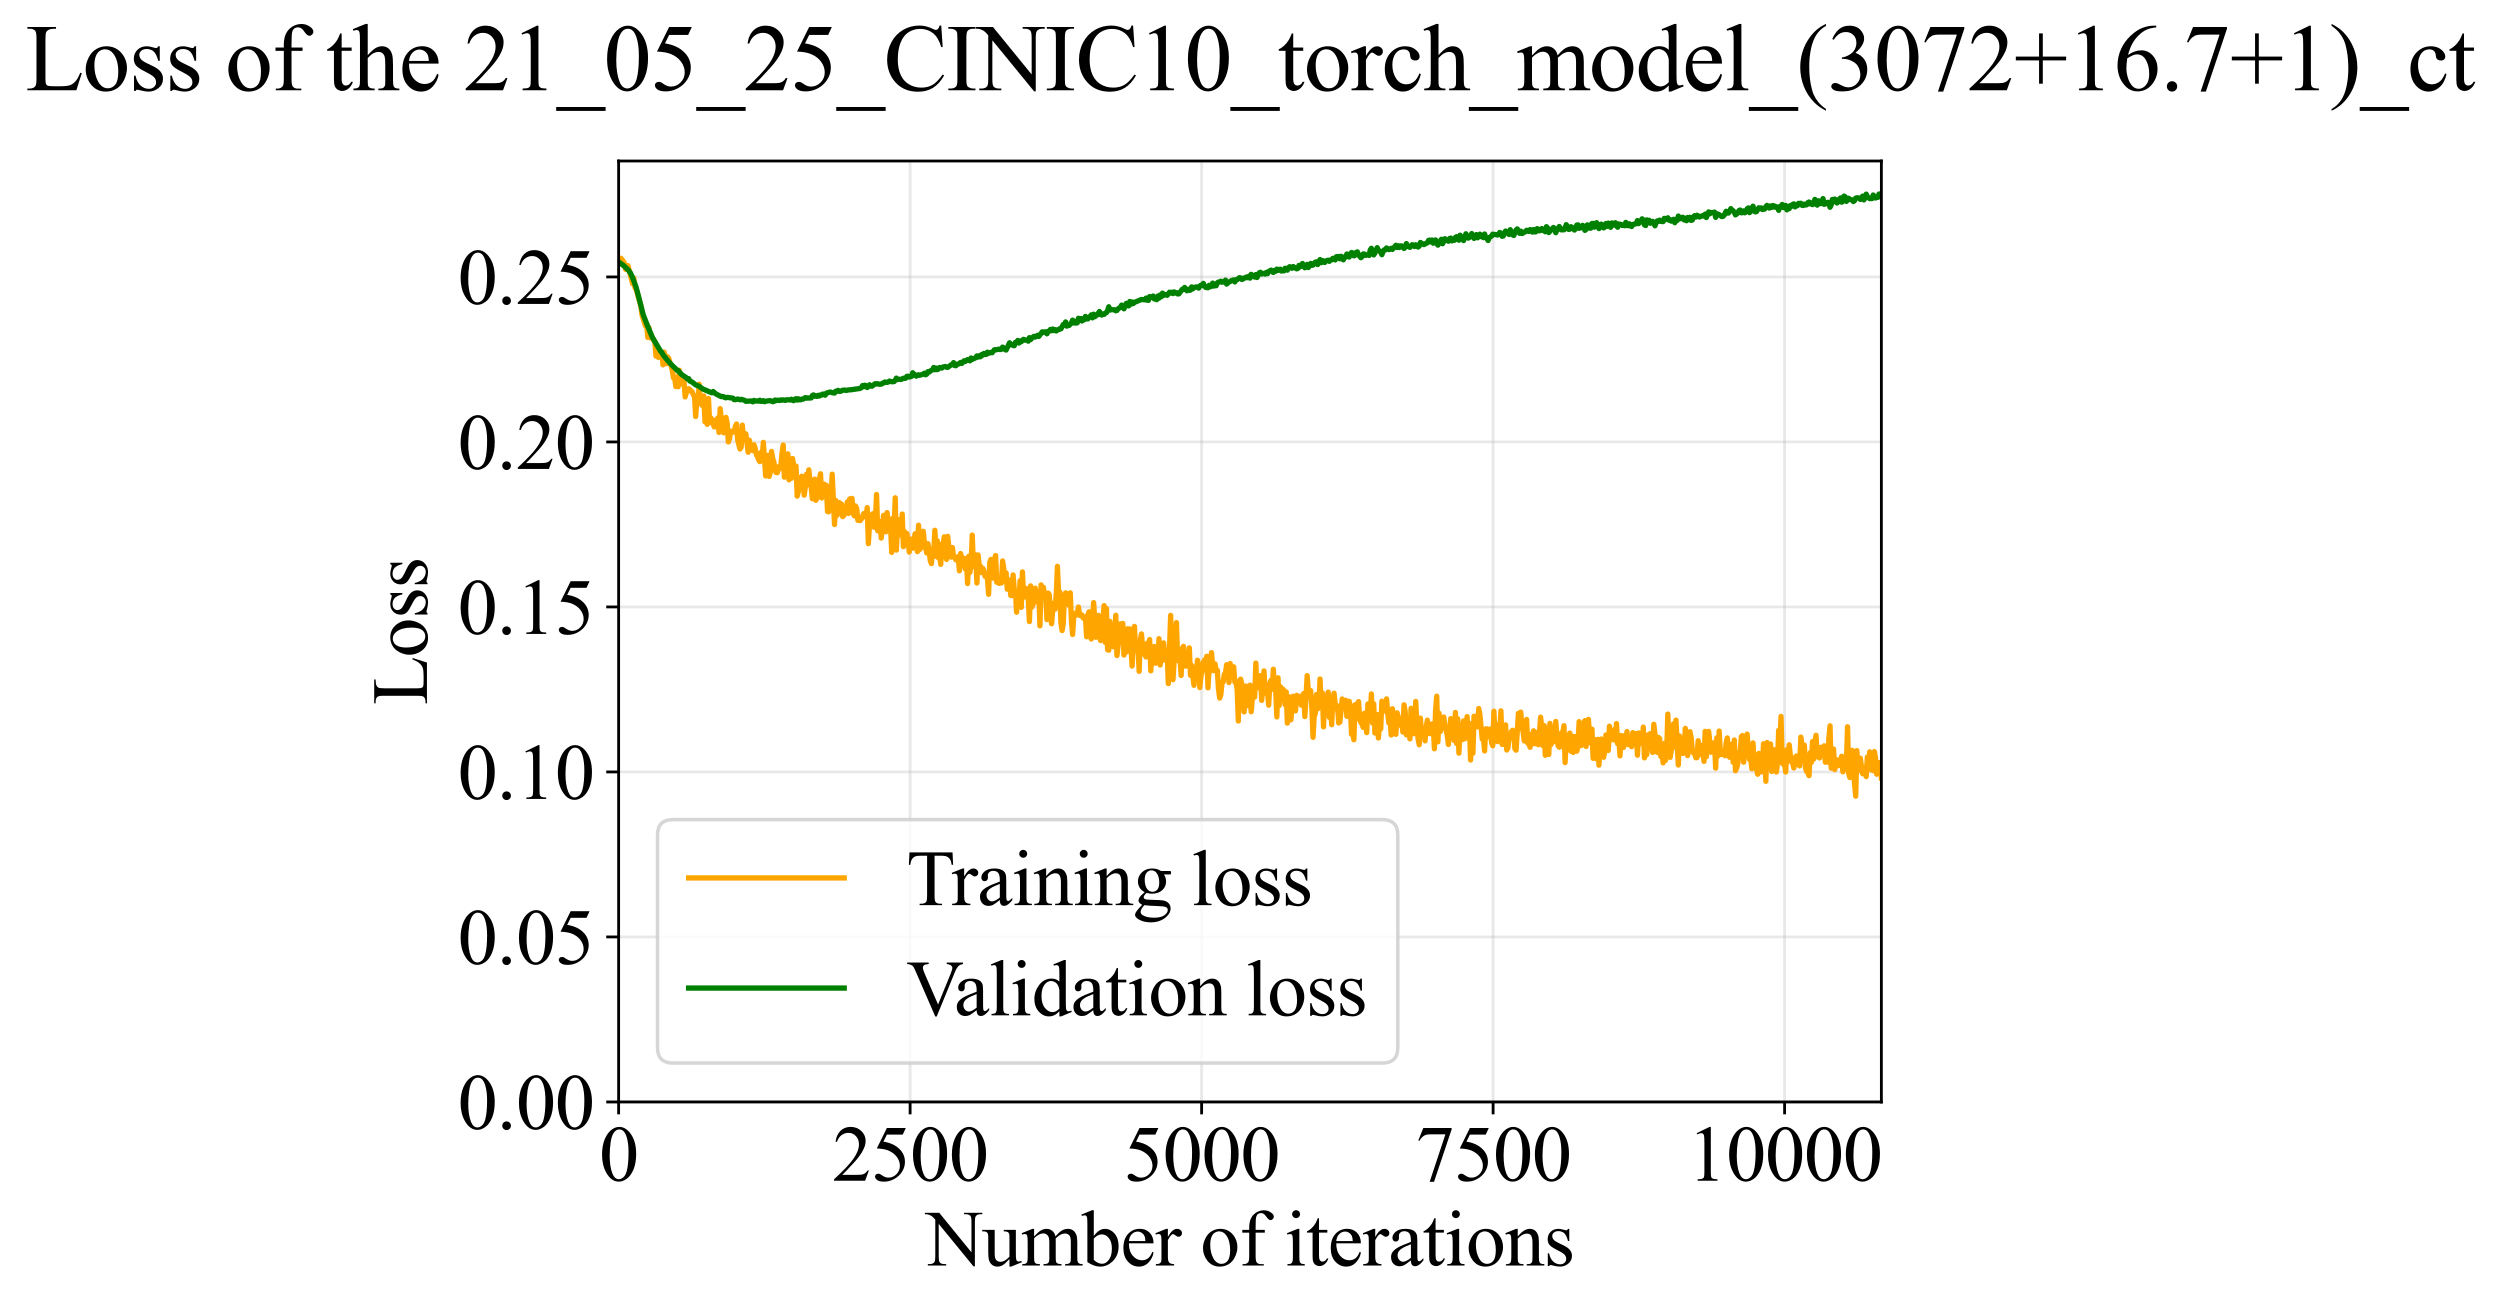 <?xml version="1.0" encoding="utf-8" standalone="no"?>
<!DOCTYPE svg PUBLIC "-//W3C//DTD SVG 1.1//EN"
  "http://www.w3.org/Graphics/SVG/1.1/DTD/svg11.dtd">
<svg xmlns:xlink="http://www.w3.org/1999/xlink" width="707.025pt" height="369.808pt" viewBox="0 0 707.025 369.808" xmlns="http://www.w3.org/2000/svg" version="1.1">
 <defs>
  <style type="text/css">*{stroke-linejoin: round; stroke-linecap: butt}</style>
 </defs>
 <g id="figure_1">
  <g id="patch_1">
   <path d="M 0 369.808 
L 707.025 369.808 
L 707.025 0 
L 0 0 
z
" style="fill: #ffffff"/>
  </g>
  <g id="axes_1">
   <g id="patch_2">
    <path d="M 174.952 311.644 
L 532.072 311.644 
L 532.072 45.532 
L 174.952 45.532 
z
" style="fill: #ffffff"/>
   </g>
   <g id="matplotlib.axis_1">
    <g id="xtick_1">
     <g id="line2d_1">
      <path d="M 174.952 311.644 
L 174.952 45.532 
" clip-path="url(#p0b7c6c16f9)" style="fill: none; stroke: #b0b0b0; stroke-opacity: 0.3; stroke-width: 0.8; stroke-linecap: square"/>
     </g>
     <g id="line2d_2">
      <defs>
       <path id="m3097a3d367" d="M 0 0 
L 0 3.5 
" style="stroke: #000000; stroke-width: 0.8"/>
      </defs>
      <g>
       <use xlink:href="#m3097a3d367" x="174.952" y="311.644" style="stroke: #000000; stroke-width: 0.8"/>
      </g>
     </g>
     <g id="text_1">
      <!-- 0 -->
      <g transform="translate(169.452 333.92) scale(0.22 -0.22)">
       <defs>
        <path id="TimesNewRomanPSMT-30" d="M 231 2094 
Q 231 2819 450 3342 
Q 669 3866 1031 4122 
Q 1313 4325 1613 4325 
Q 2100 4325 2488 3828 
Q 2972 3213 2972 2159 
Q 2972 1422 2759 906 
Q 2547 391 2217 158 
Q 1888 -75 1581 -75 
Q 975 -75 572 641 
Q 231 1244 231 2094 
z
M 844 2016 
Q 844 1141 1059 588 
Q 1238 122 1591 122 
Q 1759 122 1940 273 
Q 2122 425 2216 781 
Q 2359 1319 2359 2297 
Q 2359 3022 2209 3506 
Q 2097 3866 1919 4016 
Q 1791 4119 1609 4119 
Q 1397 4119 1231 3928 
Q 1006 3669 925 3112 
Q 844 2556 844 2016 
z
" transform="scale(0.016)"/>
       </defs>
       <use xlink:href="#TimesNewRomanPSMT-30"/>
      </g>
     </g>
    </g>
    <g id="xtick_2">
     <g id="line2d_3">
      <path d="M 257.39 311.644 
L 257.39 45.532 
" clip-path="url(#p0b7c6c16f9)" style="fill: none; stroke: #b0b0b0; stroke-opacity: 0.3; stroke-width: 0.8; stroke-linecap: square"/>
     </g>
     <g id="line2d_4">
      <g>
       <use xlink:href="#m3097a3d367" x="257.39" y="311.644" style="stroke: #000000; stroke-width: 0.8"/>
      </g>
     </g>
     <g id="text_2">
      <!-- 2500 -->
      <g transform="translate(235.39 333.92) scale(0.22 -0.22)">
       <defs>
        <path id="TimesNewRomanPSMT-32" d="M 2934 816 
L 2638 0 
L 138 0 
L 138 116 
Q 1241 1122 1691 1759 
Q 2141 2397 2141 2925 
Q 2141 3328 1894 3587 
Q 1647 3847 1303 3847 
Q 991 3847 742 3664 
Q 494 3481 375 3128 
L 259 3128 
Q 338 3706 661 4015 
Q 984 4325 1469 4325 
Q 1984 4325 2329 3994 
Q 2675 3663 2675 3213 
Q 2675 2891 2525 2569 
Q 2294 2063 1775 1497 
Q 997 647 803 472 
L 1909 472 
Q 2247 472 2383 497 
Q 2519 522 2628 598 
Q 2738 675 2819 816 
L 2934 816 
z
" transform="scale(0.016)"/>
        <path id="TimesNewRomanPSMT-35" d="M 2778 4238 
L 2534 3706 
L 1259 3706 
L 981 3138 
Q 1809 3016 2294 2522 
Q 2709 2097 2709 1522 
Q 2709 1188 2573 903 
Q 2438 619 2231 419 
Q 2025 219 1772 97 
Q 1413 -75 1034 -75 
Q 653 -75 479 54 
Q 306 184 306 341 
Q 306 428 378 495 
Q 450 563 559 563 
Q 641 563 702 538 
Q 763 513 909 409 
Q 1144 247 1384 247 
Q 1750 247 2026 523 
Q 2303 800 2303 1197 
Q 2303 1581 2056 1914 
Q 1809 2247 1375 2428 
Q 1034 2569 447 2591 
L 1259 4238 
L 2778 4238 
z
" transform="scale(0.016)"/>
       </defs>
       <use xlink:href="#TimesNewRomanPSMT-32"/>
       <use xlink:href="#TimesNewRomanPSMT-35" transform="translate(50 0)"/>
       <use xlink:href="#TimesNewRomanPSMT-30" transform="translate(100 0)"/>
       <use xlink:href="#TimesNewRomanPSMT-30" transform="translate(150 0)"/>
      </g>
     </g>
    </g>
    <g id="xtick_3">
     <g id="line2d_5">
      <path d="M 339.828 311.644 
L 339.828 45.532 
" clip-path="url(#p0b7c6c16f9)" style="fill: none; stroke: #b0b0b0; stroke-opacity: 0.3; stroke-width: 0.8; stroke-linecap: square"/>
     </g>
     <g id="line2d_6">
      <g>
       <use xlink:href="#m3097a3d367" x="339.828" y="311.644" style="stroke: #000000; stroke-width: 0.8"/>
      </g>
     </g>
     <g id="text_3">
      <!-- 5000 -->
      <g transform="translate(317.828 333.92) scale(0.22 -0.22)">
       <use xlink:href="#TimesNewRomanPSMT-35"/>
       <use xlink:href="#TimesNewRomanPSMT-30" transform="translate(50 0)"/>
       <use xlink:href="#TimesNewRomanPSMT-30" transform="translate(100 0)"/>
       <use xlink:href="#TimesNewRomanPSMT-30" transform="translate(150 0)"/>
      </g>
     </g>
    </g>
    <g id="xtick_4">
     <g id="line2d_7">
      <path d="M 422.265 311.644 
L 422.265 45.532 
" clip-path="url(#p0b7c6c16f9)" style="fill: none; stroke: #b0b0b0; stroke-opacity: 0.3; stroke-width: 0.8; stroke-linecap: square"/>
     </g>
     <g id="line2d_8">
      <g>
       <use xlink:href="#m3097a3d367" x="422.265" y="311.644" style="stroke: #000000; stroke-width: 0.8"/>
      </g>
     </g>
     <g id="text_4">
      <!-- 7500 -->
      <g transform="translate(400.265 333.92) scale(0.22 -0.22)">
       <defs>
        <path id="TimesNewRomanPSMT-37" d="M 644 4238 
L 2916 4238 
L 2916 4119 
L 1503 -88 
L 1153 -88 
L 2419 3728 
L 1253 3728 
Q 900 3728 750 3644 
Q 488 3500 328 3200 
L 238 3234 
L 644 4238 
z
" transform="scale(0.016)"/>
       </defs>
       <use xlink:href="#TimesNewRomanPSMT-37"/>
       <use xlink:href="#TimesNewRomanPSMT-35" transform="translate(50 0)"/>
       <use xlink:href="#TimesNewRomanPSMT-30" transform="translate(100 0)"/>
       <use xlink:href="#TimesNewRomanPSMT-30" transform="translate(150 0)"/>
      </g>
     </g>
    </g>
    <g id="xtick_5">
     <g id="line2d_9">
      <path d="M 504.703 311.644 
L 504.703 45.532 
" clip-path="url(#p0b7c6c16f9)" style="fill: none; stroke: #b0b0b0; stroke-opacity: 0.3; stroke-width: 0.8; stroke-linecap: square"/>
     </g>
     <g id="line2d_10">
      <g>
       <use xlink:href="#m3097a3d367" x="504.703" y="311.644" style="stroke: #000000; stroke-width: 0.8"/>
      </g>
     </g>
     <g id="text_5">
      <!-- 10000 -->
      <g transform="translate(477.203 333.92) scale(0.22 -0.22)">
       <defs>
        <path id="TimesNewRomanPSMT-31" d="M 750 3822 
L 1781 4325 
L 1884 4325 
L 1884 747 
Q 1884 391 1914 303 
Q 1944 216 2037 169 
Q 2131 122 2419 116 
L 2419 0 
L 825 0 
L 825 116 
Q 1125 122 1212 167 
Q 1300 213 1334 289 
Q 1369 366 1369 747 
L 1369 3034 
Q 1369 3497 1338 3628 
Q 1316 3728 1258 3775 
Q 1200 3822 1119 3822 
Q 1003 3822 797 3725 
L 750 3822 
z
" transform="scale(0.016)"/>
       </defs>
       <use xlink:href="#TimesNewRomanPSMT-31"/>
       <use xlink:href="#TimesNewRomanPSMT-30" transform="translate(50 0)"/>
       <use xlink:href="#TimesNewRomanPSMT-30" transform="translate(100 0)"/>
       <use xlink:href="#TimesNewRomanPSMT-30" transform="translate(150 0)"/>
       <use xlink:href="#TimesNewRomanPSMT-30" transform="translate(200 0)"/>
      </g>
     </g>
    </g>
    <g id="text_6">
     <!-- Number of iterations -->
     <g transform="translate(261.87 357.902) scale(0.22 -0.22)">
      <defs>
       <path id="TimesNewRomanPSMT-4e" d="M -84 4238 
L 1066 4238 
L 3656 1059 
L 3656 3503 
Q 3656 3894 3569 3991 
Q 3453 4122 3203 4122 
L 3056 4122 
L 3056 4238 
L 4531 4238 
L 4531 4122 
L 4381 4122 
Q 4113 4122 4000 3959 
Q 3931 3859 3931 3503 
L 3931 -69 
L 3819 -69 
L 1025 3344 
L 1025 734 
Q 1025 344 1109 247 
Q 1228 116 1475 116 
L 1625 116 
L 1625 0 
L 150 0 
L 150 116 
L 297 116 
Q 569 116 681 278 
Q 750 378 750 734 
L 750 3681 
Q 566 3897 470 3965 
Q 375 4034 191 4094 
Q 100 4122 -84 4122 
L -84 4238 
z
" transform="scale(0.016)"/>
       <path id="TimesNewRomanPSMT-75" d="M 2709 2863 
L 2709 1128 
Q 2709 631 2732 520 
Q 2756 409 2807 365 
Q 2859 322 2928 322 
Q 3025 322 3147 375 
L 3191 266 
L 2334 -88 
L 2194 -88 
L 2194 519 
Q 1825 119 1631 15 
Q 1438 -88 1222 -88 
Q 981 -88 804 51 
Q 628 191 559 409 
Q 491 628 491 1028 
L 491 2306 
Q 491 2509 447 2587 
Q 403 2666 317 2708 
Q 231 2750 6 2747 
L 6 2863 
L 1009 2863 
L 1009 947 
Q 1009 547 1148 422 
Q 1288 297 1484 297 
Q 1619 297 1789 381 
Q 1959 466 2194 703 
L 2194 2325 
Q 2194 2569 2105 2655 
Q 2016 2741 1734 2747 
L 1734 2863 
L 2709 2863 
z
" transform="scale(0.016)"/>
       <path id="TimesNewRomanPSMT-6d" d="M 1050 2338 
Q 1363 2650 1419 2697 
Q 1559 2816 1721 2881 
Q 1884 2947 2044 2947 
Q 2313 2947 2506 2790 
Q 2700 2634 2766 2338 
Q 3088 2713 3309 2830 
Q 3531 2947 3766 2947 
Q 3994 2947 4170 2830 
Q 4347 2713 4450 2447 
Q 4519 2266 4519 1878 
L 4519 647 
Q 4519 378 4559 278 
Q 4591 209 4675 161 
Q 4759 113 4950 113 
L 4950 0 
L 3538 0 
L 3538 113 
L 3597 113 
Q 3781 113 3884 184 
Q 3956 234 3988 344 
Q 4000 397 4000 647 
L 4000 1878 
Q 4000 2228 3916 2372 
Q 3794 2572 3525 2572 
Q 3359 2572 3192 2489 
Q 3025 2406 2788 2181 
L 2781 2147 
L 2788 2013 
L 2788 647 
Q 2788 353 2820 281 
Q 2853 209 2943 161 
Q 3034 113 3253 113 
L 3253 0 
L 1806 0 
L 1806 113 
Q 2044 113 2133 169 
Q 2222 225 2256 338 
Q 2272 391 2272 647 
L 2272 1878 
Q 2272 2228 2169 2381 
Q 2031 2581 1784 2581 
Q 1616 2581 1450 2491 
Q 1191 2353 1050 2181 
L 1050 647 
Q 1050 366 1089 281 
Q 1128 197 1204 155 
Q 1281 113 1516 113 
L 1516 0 
L 100 0 
L 100 113 
Q 297 113 375 155 
Q 453 197 493 289 
Q 534 381 534 647 
L 534 1741 
Q 534 2213 506 2350 
Q 484 2453 437 2492 
Q 391 2531 309 2531 
Q 222 2531 100 2484 
L 53 2597 
L 916 2947 
L 1050 2947 
L 1050 2338 
z
" transform="scale(0.016)"/>
       <path id="TimesNewRomanPSMT-62" d="M 984 2369 
Q 1400 2947 1881 2947 
Q 2322 2947 2650 2570 
Q 2978 2194 2978 1541 
Q 2978 778 2472 313 
Q 2038 -88 1503 -88 
Q 1253 -88 995 3 
Q 738 94 469 275 
L 469 3241 
Q 469 3728 445 3840 
Q 422 3953 372 3993 
Q 322 4034 247 4034 
Q 159 4034 28 3984 
L -16 4094 
L 844 4444 
L 984 4444 
L 984 2369 
z
M 984 2169 
L 984 456 
Q 1144 300 1314 220 
Q 1484 141 1663 141 
Q 1947 141 2192 453 
Q 2438 766 2438 1363 
Q 2438 1913 2192 2208 
Q 1947 2503 1634 2503 
Q 1469 2503 1303 2419 
Q 1178 2356 984 2169 
z
" transform="scale(0.016)"/>
       <path id="TimesNewRomanPSMT-65" d="M 681 1784 
Q 678 1147 991 784 
Q 1303 422 1725 422 
Q 2006 422 2214 576 
Q 2422 731 2563 1106 
L 2659 1044 
Q 2594 616 2278 264 
Q 1963 -88 1488 -88 
Q 972 -88 605 314 
Q 238 716 238 1394 
Q 238 2128 614 2539 
Q 991 2950 1559 2950 
Q 2041 2950 2350 2633 
Q 2659 2316 2659 1784 
L 681 1784 
z
M 681 1966 
L 2006 1966 
Q 1991 2241 1941 2353 
Q 1863 2528 1708 2628 
Q 1553 2728 1384 2728 
Q 1125 2728 920 2526 
Q 716 2325 681 1966 
z
" transform="scale(0.016)"/>
       <path id="TimesNewRomanPSMT-72" d="M 1038 2947 
L 1038 2303 
Q 1397 2947 1775 2947 
Q 1947 2947 2059 2842 
Q 2172 2738 2172 2600 
Q 2172 2478 2090 2393 
Q 2009 2309 1897 2309 
Q 1788 2309 1652 2417 
Q 1516 2525 1450 2525 
Q 1394 2525 1328 2463 
Q 1188 2334 1038 2041 
L 1038 669 
Q 1038 431 1097 309 
Q 1138 225 1241 169 
Q 1344 113 1538 113 
L 1538 0 
L 72 0 
L 72 113 
Q 291 113 397 181 
Q 475 231 506 341 
Q 522 394 522 644 
L 522 1753 
Q 522 2253 501 2348 
Q 481 2444 426 2487 
Q 372 2531 291 2531 
Q 194 2531 72 2484 
L 41 2597 
L 906 2947 
L 1038 2947 
z
" transform="scale(0.016)"/>
       <path id="TimesNewRomanPSMT-20" transform="scale(0.016)"/>
       <path id="TimesNewRomanPSMT-6f" d="M 1600 2947 
Q 2250 2947 2644 2453 
Q 2978 2031 2978 1484 
Q 2978 1100 2793 706 
Q 2609 313 2286 112 
Q 1963 -88 1566 -88 
Q 919 -88 538 428 
Q 216 863 216 1403 
Q 216 1797 411 2186 
Q 606 2575 925 2761 
Q 1244 2947 1600 2947 
z
M 1503 2744 
Q 1338 2744 1170 2645 
Q 1003 2547 900 2300 
Q 797 2053 797 1666 
Q 797 1041 1045 587 
Q 1294 134 1700 134 
Q 2003 134 2200 384 
Q 2397 634 2397 1244 
Q 2397 2006 2069 2444 
Q 1847 2744 1503 2744 
z
" transform="scale(0.016)"/>
       <path id="TimesNewRomanPSMT-66" d="M 1319 2638 
L 1319 756 
Q 1319 356 1406 250 
Q 1522 113 1716 113 
L 1975 113 
L 1975 0 
L 266 0 
L 266 113 
L 394 113 
Q 519 113 622 175 
Q 725 238 764 344 
Q 803 450 803 756 
L 803 2638 
L 247 2638 
L 247 2863 
L 803 2863 
L 803 3050 
Q 803 3478 940 3775 
Q 1078 4072 1361 4255 
Q 1644 4438 1997 4438 
Q 2325 4438 2600 4225 
Q 2781 4084 2781 3909 
Q 2781 3816 2700 3733 
Q 2619 3650 2525 3650 
Q 2453 3650 2373 3701 
Q 2294 3753 2178 3923 
Q 2063 4094 1966 4153 
Q 1869 4213 1750 4213 
Q 1606 4213 1506 4136 
Q 1406 4059 1362 3898 
Q 1319 3738 1319 3069 
L 1319 2863 
L 2056 2863 
L 2056 2638 
L 1319 2638 
z
" transform="scale(0.016)"/>
       <path id="TimesNewRomanPSMT-69" d="M 928 4444 
Q 1059 4444 1151 4351 
Q 1244 4259 1244 4128 
Q 1244 3997 1151 3903 
Q 1059 3809 928 3809 
Q 797 3809 703 3903 
Q 609 3997 609 4128 
Q 609 4259 701 4351 
Q 794 4444 928 4444 
z
M 1188 2947 
L 1188 647 
Q 1188 378 1227 289 
Q 1266 200 1342 156 
Q 1419 113 1622 113 
L 1622 0 
L 231 0 
L 231 113 
Q 441 113 512 153 
Q 584 194 626 287 
Q 669 381 669 647 
L 669 1750 
Q 669 2216 641 2353 
Q 619 2453 572 2492 
Q 525 2531 444 2531 
Q 356 2531 231 2484 
L 188 2597 
L 1050 2947 
L 1188 2947 
z
" transform="scale(0.016)"/>
       <path id="TimesNewRomanPSMT-74" d="M 1031 3803 
L 1031 2863 
L 1700 2863 
L 1700 2644 
L 1031 2644 
L 1031 788 
Q 1031 509 1111 412 
Q 1191 316 1316 316 
Q 1419 316 1516 380 
Q 1613 444 1666 569 
L 1788 569 
Q 1678 263 1478 108 
Q 1278 -47 1066 -47 
Q 922 -47 784 33 
Q 647 113 581 261 
Q 516 409 516 719 
L 516 2644 
L 63 2644 
L 63 2747 
Q 234 2816 414 2980 
Q 594 3144 734 3369 
Q 806 3488 934 3803 
L 1031 3803 
z
" transform="scale(0.016)"/>
       <path id="TimesNewRomanPSMT-61" d="M 1822 413 
Q 1381 72 1269 19 
Q 1100 -59 909 -59 
Q 613 -59 420 144 
Q 228 347 228 678 
Q 228 888 322 1041 
Q 450 1253 767 1440 
Q 1084 1628 1822 1897 
L 1822 2009 
Q 1822 2438 1686 2597 
Q 1550 2756 1291 2756 
Q 1094 2756 978 2650 
Q 859 2544 859 2406 
L 866 2225 
Q 866 2081 792 2003 
Q 719 1925 600 1925 
Q 484 1925 411 2006 
Q 338 2088 338 2228 
Q 338 2497 613 2722 
Q 888 2947 1384 2947 
Q 1766 2947 2009 2819 
Q 2194 2722 2281 2516 
Q 2338 2381 2338 1966 
L 2338 994 
Q 2338 584 2353 492 
Q 2369 400 2405 369 
Q 2441 338 2488 338 
Q 2538 338 2575 359 
Q 2641 400 2828 588 
L 2828 413 
Q 2478 -56 2159 -56 
Q 2006 -56 1915 50 
Q 1825 156 1822 413 
z
M 1822 616 
L 1822 1706 
Q 1350 1519 1213 1441 
Q 966 1303 859 1153 
Q 753 1003 753 825 
Q 753 600 887 451 
Q 1022 303 1197 303 
Q 1434 303 1822 616 
z
" transform="scale(0.016)"/>
       <path id="TimesNewRomanPSMT-6e" d="M 1034 2341 
Q 1538 2947 1994 2947 
Q 2228 2947 2397 2830 
Q 2566 2713 2666 2444 
Q 2734 2256 2734 1869 
L 2734 647 
Q 2734 375 2778 278 
Q 2813 200 2889 156 
Q 2966 113 3172 113 
L 3172 0 
L 1756 0 
L 1756 113 
L 1816 113 
Q 2016 113 2095 173 
Q 2175 234 2206 353 
Q 2219 400 2219 647 
L 2219 1819 
Q 2219 2209 2117 2386 
Q 2016 2563 1775 2563 
Q 1403 2563 1034 2156 
L 1034 647 
Q 1034 356 1069 288 
Q 1113 197 1189 155 
Q 1266 113 1500 113 
L 1500 0 
L 84 0 
L 84 113 
L 147 113 
Q 366 113 442 223 
Q 519 334 519 647 
L 519 1709 
Q 519 2225 495 2337 
Q 472 2450 423 2490 
Q 375 2531 294 2531 
Q 206 2531 84 2484 
L 38 2597 
L 900 2947 
L 1034 2947 
L 1034 2341 
z
" transform="scale(0.016)"/>
       <path id="TimesNewRomanPSMT-73" d="M 2050 2947 
L 2050 1972 
L 1947 1972 
Q 1828 2431 1642 2597 
Q 1456 2763 1169 2763 
Q 950 2763 815 2647 
Q 681 2531 681 2391 
Q 681 2216 781 2091 
Q 878 1963 1175 1819 
L 1631 1597 
Q 2266 1288 2266 781 
Q 2266 391 1970 151 
Q 1675 -88 1309 -88 
Q 1047 -88 709 6 
Q 606 38 541 38 
Q 469 38 428 -44 
L 325 -44 
L 325 978 
L 428 978 
Q 516 541 762 319 
Q 1009 97 1316 97 
Q 1531 97 1667 223 
Q 1803 350 1803 528 
Q 1803 744 1651 891 
Q 1500 1038 1047 1263 
Q 594 1488 453 1669 
Q 313 1847 313 2119 
Q 313 2472 555 2709 
Q 797 2947 1181 2947 
Q 1350 2947 1591 2875 
Q 1750 2828 1803 2828 
Q 1853 2828 1881 2850 
Q 1909 2872 1947 2947 
L 2050 2947 
z
" transform="scale(0.016)"/>
      </defs>
      <use xlink:href="#TimesNewRomanPSMT-4e"/>
      <use xlink:href="#TimesNewRomanPSMT-75" transform="translate(72.217 0)"/>
      <use xlink:href="#TimesNewRomanPSMT-6d" transform="translate(122.217 0)"/>
      <use xlink:href="#TimesNewRomanPSMT-62" transform="translate(200 0)"/>
      <use xlink:href="#TimesNewRomanPSMT-65" transform="translate(250 0)"/>
      <use xlink:href="#TimesNewRomanPSMT-72" transform="translate(294.385 0)"/>
      <use xlink:href="#TimesNewRomanPSMT-20" transform="translate(327.686 0)"/>
      <use xlink:href="#TimesNewRomanPSMT-6f" transform="translate(352.686 0)"/>
      <use xlink:href="#TimesNewRomanPSMT-66" transform="translate(402.686 0)"/>
      <use xlink:href="#TimesNewRomanPSMT-20" transform="translate(435.986 0)"/>
      <use xlink:href="#TimesNewRomanPSMT-69" transform="translate(460.986 0)"/>
      <use xlink:href="#TimesNewRomanPSMT-74" transform="translate(488.77 0)"/>
      <use xlink:href="#TimesNewRomanPSMT-65" transform="translate(516.553 0)"/>
      <use xlink:href="#TimesNewRomanPSMT-72" transform="translate(560.938 0)"/>
      <use xlink:href="#TimesNewRomanPSMT-61" transform="translate(594.238 0)"/>
      <use xlink:href="#TimesNewRomanPSMT-74" transform="translate(638.623 0)"/>
      <use xlink:href="#TimesNewRomanPSMT-69" transform="translate(666.406 0)"/>
      <use xlink:href="#TimesNewRomanPSMT-6f" transform="translate(694.189 0)"/>
      <use xlink:href="#TimesNewRomanPSMT-6e" transform="translate(744.189 0)"/>
      <use xlink:href="#TimesNewRomanPSMT-73" transform="translate(794.189 0)"/>
     </g>
    </g>
   </g>
   <g id="matplotlib.axis_2">
    <g id="ytick_1">
     <g id="line2d_11">
      <path d="M 174.952 311.644 
L 532.072 311.644 
" clip-path="url(#p0b7c6c16f9)" style="fill: none; stroke: #b0b0b0; stroke-opacity: 0.3; stroke-width: 0.8; stroke-linecap: square"/>
     </g>
     <g id="line2d_12">
      <defs>
       <path id="mba5bceebbe" d="M 0 0 
L -3.5 0 
" style="stroke: #000000; stroke-width: 0.8"/>
      </defs>
      <g>
       <use xlink:href="#mba5bceebbe" x="174.952" y="311.644" style="stroke: #000000; stroke-width: 0.8"/>
      </g>
     </g>
     <g id="text_7">
      <!-- 0.00 -->
      <g transform="translate(129.452 319.282) scale(0.22 -0.22)">
       <defs>
        <path id="TimesNewRomanPSMT-2e" d="M 800 606 
Q 947 606 1047 504 
Q 1147 403 1147 259 
Q 1147 116 1045 14 
Q 944 -88 800 -88 
Q 656 -88 554 14 
Q 453 116 453 259 
Q 453 406 554 506 
Q 656 606 800 606 
z
" transform="scale(0.016)"/>
       </defs>
       <use xlink:href="#TimesNewRomanPSMT-30"/>
       <use xlink:href="#TimesNewRomanPSMT-2e" transform="translate(50 0)"/>
       <use xlink:href="#TimesNewRomanPSMT-30" transform="translate(75 0)"/>
       <use xlink:href="#TimesNewRomanPSMT-30" transform="translate(125 0)"/>
      </g>
     </g>
    </g>
    <g id="ytick_2">
     <g id="line2d_13">
      <path d="M 174.952 264.978 
L 532.072 264.978 
" clip-path="url(#p0b7c6c16f9)" style="fill: none; stroke: #b0b0b0; stroke-opacity: 0.3; stroke-width: 0.8; stroke-linecap: square"/>
     </g>
     <g id="line2d_14">
      <g>
       <use xlink:href="#mba5bceebbe" x="174.952" y="264.978" style="stroke: #000000; stroke-width: 0.8"/>
      </g>
     </g>
     <g id="text_8">
      <!-- 0.05 -->
      <g transform="translate(129.452 272.616) scale(0.22 -0.22)">
       <use xlink:href="#TimesNewRomanPSMT-30"/>
       <use xlink:href="#TimesNewRomanPSMT-2e" transform="translate(50 0)"/>
       <use xlink:href="#TimesNewRomanPSMT-30" transform="translate(75 0)"/>
       <use xlink:href="#TimesNewRomanPSMT-35" transform="translate(125 0)"/>
      </g>
     </g>
    </g>
    <g id="ytick_3">
     <g id="line2d_15">
      <path d="M 174.952 218.312 
L 532.072 218.312 
" clip-path="url(#p0b7c6c16f9)" style="fill: none; stroke: #b0b0b0; stroke-opacity: 0.3; stroke-width: 0.8; stroke-linecap: square"/>
     </g>
     <g id="line2d_16">
      <g>
       <use xlink:href="#mba5bceebbe" x="174.952" y="218.312" style="stroke: #000000; stroke-width: 0.8"/>
      </g>
     </g>
     <g id="text_9">
      <!-- 0.10 -->
      <g transform="translate(129.452 225.95) scale(0.22 -0.22)">
       <use xlink:href="#TimesNewRomanPSMT-30"/>
       <use xlink:href="#TimesNewRomanPSMT-2e" transform="translate(50 0)"/>
       <use xlink:href="#TimesNewRomanPSMT-31" transform="translate(75 0)"/>
       <use xlink:href="#TimesNewRomanPSMT-30" transform="translate(125 0)"/>
      </g>
     </g>
    </g>
    <g id="ytick_4">
     <g id="line2d_17">
      <path d="M 174.952 171.646 
L 532.072 171.646 
" clip-path="url(#p0b7c6c16f9)" style="fill: none; stroke: #b0b0b0; stroke-opacity: 0.3; stroke-width: 0.8; stroke-linecap: square"/>
     </g>
     <g id="line2d_18">
      <g>
       <use xlink:href="#mba5bceebbe" x="174.952" y="171.646" style="stroke: #000000; stroke-width: 0.8"/>
      </g>
     </g>
     <g id="text_10">
      <!-- 0.15 -->
      <g transform="translate(129.452 179.284) scale(0.22 -0.22)">
       <use xlink:href="#TimesNewRomanPSMT-30"/>
       <use xlink:href="#TimesNewRomanPSMT-2e" transform="translate(50 0)"/>
       <use xlink:href="#TimesNewRomanPSMT-31" transform="translate(75 0)"/>
       <use xlink:href="#TimesNewRomanPSMT-35" transform="translate(125 0)"/>
      </g>
     </g>
    </g>
    <g id="ytick_5">
     <g id="line2d_19">
      <path d="M 174.952 124.98 
L 532.072 124.98 
" clip-path="url(#p0b7c6c16f9)" style="fill: none; stroke: #b0b0b0; stroke-opacity: 0.3; stroke-width: 0.8; stroke-linecap: square"/>
     </g>
     <g id="line2d_20">
      <g>
       <use xlink:href="#mba5bceebbe" x="174.952" y="124.98" style="stroke: #000000; stroke-width: 0.8"/>
      </g>
     </g>
     <g id="text_11">
      <!-- 0.20 -->
      <g transform="translate(129.452 132.618) scale(0.22 -0.22)">
       <use xlink:href="#TimesNewRomanPSMT-30"/>
       <use xlink:href="#TimesNewRomanPSMT-2e" transform="translate(50 0)"/>
       <use xlink:href="#TimesNewRomanPSMT-32" transform="translate(75 0)"/>
       <use xlink:href="#TimesNewRomanPSMT-30" transform="translate(125 0)"/>
      </g>
     </g>
    </g>
    <g id="ytick_6">
     <g id="line2d_21">
      <path d="M 174.952 78.314 
L 532.072 78.314 
" clip-path="url(#p0b7c6c16f9)" style="fill: none; stroke: #b0b0b0; stroke-opacity: 0.3; stroke-width: 0.8; stroke-linecap: square"/>
     </g>
     <g id="line2d_22">
      <g>
       <use xlink:href="#mba5bceebbe" x="174.952" y="78.314" style="stroke: #000000; stroke-width: 0.8"/>
      </g>
     </g>
     <g id="text_12">
      <!-- 0.25 -->
      <g transform="translate(129.452 85.952) scale(0.22 -0.22)">
       <use xlink:href="#TimesNewRomanPSMT-30"/>
       <use xlink:href="#TimesNewRomanPSMT-2e" transform="translate(50 0)"/>
       <use xlink:href="#TimesNewRomanPSMT-32" transform="translate(75 0)"/>
       <use xlink:href="#TimesNewRomanPSMT-35" transform="translate(125 0)"/>
      </g>
     </g>
    </g>
    <g id="text_13">
     <!-- Loss -->
     <g transform="translate(120.746 199.369) rotate(-90) scale(0.22 -0.22)">
      <defs>
       <path id="TimesNewRomanPSMT-4c" d="M 3669 1172 
L 3772 1150 
L 3409 0 
L 128 0 
L 128 116 
L 288 116 
Q 556 116 672 291 
Q 738 391 738 753 
L 738 3488 
Q 738 3884 650 3984 
Q 528 4122 288 4122 
L 128 4122 
L 128 4238 
L 2047 4238 
L 2047 4122 
Q 1709 4125 1573 4059 
Q 1438 3994 1388 3894 
Q 1338 3794 1338 3416 
L 1338 753 
Q 1338 494 1388 397 
Q 1425 331 1503 300 
Q 1581 269 1991 269 
L 2300 269 
Q 2788 269 2984 341 
Q 3181 413 3343 595 
Q 3506 778 3669 1172 
z
" transform="scale(0.016)"/>
      </defs>
      <use xlink:href="#TimesNewRomanPSMT-4c"/>
      <use xlink:href="#TimesNewRomanPSMT-6f" transform="translate(61.084 0)"/>
      <use xlink:href="#TimesNewRomanPSMT-73" transform="translate(111.084 0)"/>
      <use xlink:href="#TimesNewRomanPSMT-73" transform="translate(150 0)"/>
     </g>
    </g>
   </g>
   <g id="line2d_23">
    <path d="M 174.952 74.705 
L 175.282 74.625 
L 175.612 73.04 
L 176.273 73.914 
L 176.603 74.48 
L 176.933 76.176 
L 177.593 75.12 
L 178.913 80.247 
L 179.243 78.654 
L 179.573 81.373 
L 179.903 81.788 
L 181.223 86.45 
L 181.553 89.02 
L 182.544 92.166 
L 182.874 91.645 
L 183.204 95.426 
L 183.534 92.701 
L 183.864 95.532 
L 184.524 95.465 
L 184.854 96.195 
L 185.184 96.649 
L 185.514 100.697 
L 185.844 99.743 
L 186.174 101.061 
L 186.504 100.826 
L 187.164 99.729 
L 187.494 103.185 
L 187.824 99.567 
L 188.155 100.81 
L 188.485 102.842 
L 188.815 100.928 
L 189.145 101.363 
L 189.475 102.721 
L 189.805 103.452 
L 190.135 104.785 
L 190.465 106.879 
L 190.795 106.649 
L 191.125 109.316 
L 191.455 108.608 
L 191.785 109.376 
L 192.115 104.687 
L 192.445 106.941 
L 192.775 107.516 
L 193.105 108.731 
L 193.435 107.782 
L 193.765 112.241 
L 194.096 111.073 
L 194.756 109.932 
L 195.086 110.121 
L 195.416 110.637 
L 195.746 110.798 
L 196.076 111.667 
L 196.406 111.81 
L 196.736 117.804 
L 197.066 113.589 
L 197.396 114.101 
L 197.726 108.668 
L 198.056 114.145 
L 198.386 114.086 
L 198.716 114.804 
L 199.046 111.969 
L 199.376 119.307 
L 199.706 113.356 
L 200.037 120.015 
L 200.367 112.707 
L 200.697 119.491 
L 201.027 118.211 
L 201.357 118.656 
L 201.687 119.934 
L 202.017 120.748 
L 202.347 118.821 
L 202.677 119.734 
L 203.007 118.194 
L 203.337 122.296 
L 203.667 115.573 
L 204.327 121.497 
L 204.657 122.401 
L 204.987 121.39 
L 205.317 118.034 
L 205.647 119.712 
L 205.978 124.989 
L 206.308 124.136 
L 206.638 121.931 
L 206.968 122.358 
L 207.628 122.077 
L 207.958 120.635 
L 208.288 119.914 
L 208.618 124.418 
L 209.278 126.986 
L 209.608 126.475 
L 209.938 120.217 
L 210.268 124.527 
L 210.598 123.764 
L 210.928 122.691 
L 211.588 127.904 
L 211.919 124.48 
L 212.249 126.414 
L 212.579 126.542 
L 212.909 127.436 
L 213.239 125.783 
L 213.569 126.765 
L 213.899 128.599 
L 214.229 129.076 
L 214.559 130.078 
L 214.889 130.543 
L 215.219 127.934 
L 215.549 129.536 
L 215.879 125.11 
L 216.539 134.61 
L 217.199 128.789 
L 217.529 134.728 
L 217.86 133.549 
L 218.19 127.687 
L 218.52 129.695 
L 218.85 130.583 
L 219.18 133.038 
L 219.51 133.642 
L 219.84 133.677 
L 220.17 131.977 
L 220.5 132.585 
L 220.83 131.777 
L 221.16 128.187 
L 221.49 125.861 
L 221.82 134.945 
L 222.15 133.651 
L 222.48 134.459 
L 222.81 128.354 
L 223.14 135.694 
L 223.47 134.275 
L 223.801 135.266 
L 224.131 129.676 
L 224.791 133.7 
L 225.121 131.827 
L 225.451 140.304 
L 225.781 139.052 
L 226.111 135.07 
L 226.441 138.126 
L 226.771 134.684 
L 227.101 135.604 
L 227.431 140.039 
L 227.761 137.676 
L 228.091 134.131 
L 228.421 137.082 
L 228.751 132.873 
L 229.081 136.426 
L 229.411 137.793 
L 229.742 141.049 
L 230.072 136.584 
L 230.402 135.511 
L 230.732 141.497 
L 231.062 140.823 
L 231.722 135.428 
L 232.052 133.996 
L 232.382 140.843 
L 232.712 140.457 
L 233.042 136.924 
L 233.372 137.444 
L 233.702 137.219 
L 234.032 144.646 
L 234.362 144.758 
L 234.692 138.662 
L 235.022 141.369 
L 235.352 134.103 
L 236.013 148.335 
L 236.343 141.522 
L 236.673 145.761 
L 237.003 145.374 
L 237.333 142.127 
L 237.663 142.472 
L 237.993 142.56 
L 238.323 146.108 
L 238.653 145.802 
L 238.983 144.364 
L 239.313 144.844 
L 239.643 141.926 
L 239.973 145.224 
L 240.303 141.102 
L 240.963 140.967 
L 241.293 145.146 
L 241.624 145.889 
L 241.954 143.1 
L 242.284 143.815 
L 242.614 147.152 
L 243.274 147.214 
L 243.604 146.779 
L 244.264 145.253 
L 244.924 146.254 
L 245.254 143.556 
L 245.584 153.745 
L 245.914 148.152 
L 246.244 148.279 
L 246.574 145.546 
L 246.904 145.265 
L 247.234 149.118 
L 247.565 147.176 
L 247.895 139.854 
L 248.225 150.119 
L 248.555 147.591 
L 248.885 147.511 
L 249.215 152.166 
L 249.875 145.757 
L 250.205 147.387 
L 250.535 150.404 
L 250.865 144.971 
L 251.195 147.504 
L 251.525 149.172 
L 251.855 148.826 
L 252.185 156.227 
L 252.515 146.547 
L 252.845 150.841 
L 253.175 140.785 
L 253.506 155.567 
L 253.836 148.106 
L 254.166 146.959 
L 254.496 150.201 
L 254.826 151.363 
L 255.156 145.388 
L 255.486 154.598 
L 255.816 150.358 
L 256.146 153.617 
L 256.476 150.888 
L 256.806 152.626 
L 257.136 156.119 
L 257.466 153.222 
L 257.796 152.466 
L 258.126 155.033 
L 258.786 150.958 
L 259.447 155.997 
L 259.777 148.546 
L 260.107 155.399 
L 260.437 154.897 
L 260.767 150.828 
L 261.097 150.255 
L 261.427 153.539 
L 262.087 156.391 
L 262.417 153.752 
L 262.747 155.491 
L 263.077 158.443 
L 263.407 159.385 
L 263.737 155.545 
L 264.067 156.224 
L 264.397 149.968 
L 264.727 157.322 
L 265.057 152.926 
L 265.388 157.75 
L 265.718 156.639 
L 266.048 159.599 
L 266.378 153.832 
L 266.708 154.138 
L 267.038 151.823 
L 267.368 156.806 
L 267.698 158.209 
L 268.028 151.687 
L 268.358 154.925 
L 268.688 155.276 
L 269.018 157.559 
L 269.348 154.853 
L 269.678 157.493 
L 270.008 157.61 
L 270.338 158.34 
L 270.668 157.955 
L 270.998 157.381 
L 271.329 161.428 
L 271.659 156.55 
L 271.989 157.84 
L 272.319 157.809 
L 272.649 157.94 
L 272.979 160.878 
L 273.309 157.974 
L 273.639 165.027 
L 273.969 157.317 
L 274.299 161.875 
L 274.629 159.834 
L 274.959 151.323 
L 275.289 160.14 
L 275.619 158.141 
L 275.949 156.912 
L 276.279 164.882 
L 276.609 156.946 
L 276.939 160.032 
L 277.27 160.068 
L 277.6 161.954 
L 277.93 160.726 
L 278.26 161.442 
L 278.59 162.994 
L 278.92 162.762 
L 279.25 163.421 
L 279.58 168.066 
L 279.91 159.087 
L 280.24 158.213 
L 280.57 161.506 
L 280.9 163.505 
L 281.23 158.145 
L 281.56 157.106 
L 281.89 164.657 
L 282.22 164.122 
L 282.55 164.994 
L 282.88 164.608 
L 283.211 164.88 
L 283.541 158.647 
L 283.871 160.66 
L 284.201 164.228 
L 284.531 162.022 
L 284.861 166.623 
L 285.191 164.784 
L 285.521 164.056 
L 285.851 168.392 
L 286.181 168.439 
L 286.511 162.602 
L 286.841 166.869 
L 287.171 167.165 
L 287.501 173.131 
L 287.831 168.091 
L 288.161 170.206 
L 288.491 164.256 
L 288.821 171.766 
L 289.151 161.744 
L 289.482 168.535 
L 289.812 168.836 
L 290.142 166.42 
L 290.472 166.775 
L 290.802 169.436 
L 291.132 175.784 
L 291.462 165.698 
L 291.792 171.725 
L 292.122 170.95 
L 292.782 166.34 
L 293.112 170.21 
L 293.442 169.603 
L 293.772 167.329 
L 294.102 176.992 
L 294.432 165.423 
L 294.762 168.73 
L 295.092 166.114 
L 295.423 168.562 
L 295.753 167.939 
L 296.083 175.225 
L 296.413 167.725 
L 296.743 168.186 
L 297.073 174.477 
L 297.403 176.394 
L 297.733 172.278 
L 298.063 170.548 
L 298.393 172.288 
L 298.723 168.019 
L 299.053 160.162 
L 299.383 167.97 
L 299.713 167.37 
L 300.043 176.148 
L 300.373 178.324 
L 300.703 176.336 
L 301.033 168.244 
L 301.364 167.665 
L 301.694 167.942 
L 302.024 170.761 
L 302.354 171.178 
L 302.684 167.67 
L 303.014 175.723 
L 303.344 179.443 
L 303.674 174.13 
L 304.004 174.178 
L 304.334 173.299 
L 304.664 173.772 
L 304.994 171.677 
L 305.324 174.033 
L 305.654 173.874 
L 305.984 173.913 
L 306.314 174.765 
L 306.644 174.901 
L 306.974 174.504 
L 307.305 180.087 
L 307.635 173.987 
L 307.965 173.04 
L 308.295 174.337 
L 308.625 180.713 
L 308.955 176.964 
L 309.285 170.425 
L 309.945 180.239 
L 310.605 174.032 
L 310.935 178.394 
L 311.265 181.155 
L 311.595 176.004 
L 311.925 174.686 
L 312.255 171.275 
L 312.585 181.695 
L 312.915 172.102 
L 313.246 183.764 
L 313.576 183.882 
L 313.906 175.748 
L 314.236 181.099 
L 314.566 178.02 
L 314.896 182.92 
L 315.226 180.459 
L 315.556 174.01 
L 315.886 185.381 
L 316.876 176.435 
L 317.206 179.528 
L 317.536 176.31 
L 317.866 185.256 
L 318.196 178.663 
L 318.526 184.4 
L 318.856 177.83 
L 319.187 180.396 
L 319.517 177.848 
L 320.177 188.359 
L 320.507 181.59 
L 320.837 177.166 
L 321.167 183.988 
L 321.497 183.701 
L 321.827 182.771 
L 322.157 189.863 
L 322.487 180.987 
L 322.817 179.286 
L 323.147 183.223 
L 323.477 183.445 
L 323.807 185.226 
L 324.137 185.814 
L 324.467 181.903 
L 324.797 185.314 
L 325.128 180.875 
L 325.458 189.716 
L 325.788 184.521 
L 326.118 187.097 
L 326.448 182.834 
L 326.778 187.571 
L 327.108 185.08 
L 327.438 187.366 
L 327.768 180.627 
L 328.098 188.074 
L 328.428 185.159 
L 328.758 186.812 
L 329.088 181.824 
L 329.418 185.914 
L 329.748 185.563 
L 330.078 184.329 
L 330.408 193.328 
L 331.069 174.03 
L 331.729 192.226 
L 332.719 176.08 
L 333.049 186.758 
L 333.379 186.936 
L 333.709 185.856 
L 334.039 191.028 
L 334.369 183.378 
L 334.699 182.798 
L 335.029 188.349 
L 335.359 188.376 
L 335.689 184.747 
L 336.019 186.944 
L 336.349 183.221 
L 336.679 190.99 
L 337.01 188.198 
L 337.67 193.812 
L 338 189.407 
L 338.33 190.749 
L 338.66 186.72 
L 338.99 188.233 
L 339.32 194.444 
L 339.65 191.07 
L 339.98 189.785 
L 340.31 187.404 
L 340.64 186.684 
L 340.97 186.759 
L 341.3 185.598 
L 341.63 194.533 
L 341.96 188.796 
L 342.29 189.784 
L 342.62 184.573 
L 342.951 188.256 
L 343.281 189.67 
L 343.611 187.749 
L 343.941 189.729 
L 344.271 189.573 
L 344.601 194.869 
L 344.931 197.418 
L 345.261 196.478 
L 345.591 193.137 
L 345.921 192.867 
L 346.251 190.707 
L 346.581 190.251 
L 346.911 187.994 
L 347.241 188.655 
L 347.571 193.027 
L 347.901 187.65 
L 348.231 190.911 
L 348.561 189.979 
L 348.892 188.58 
L 349.222 192.853 
L 349.552 192.979 
L 349.882 195.001 
L 350.212 203.914 
L 350.542 192.595 
L 350.872 192.076 
L 351.532 195.197 
L 351.862 201.33 
L 352.192 194.033 
L 352.522 194.071 
L 352.852 199.182 
L 353.182 199.668 
L 353.512 193.775 
L 353.842 201.28 
L 354.172 197.575 
L 354.502 195.759 
L 354.833 197.154 
L 355.163 187.535 
L 355.493 194.553 
L 355.823 192.65 
L 356.153 193.878 
L 356.483 191.074 
L 356.813 198.078 
L 357.473 189.741 
L 357.803 196.067 
L 358.133 194.668 
L 358.463 195.514 
L 358.793 199.42 
L 359.123 193.271 
L 359.453 192.411 
L 359.783 194.885 
L 360.113 189.274 
L 360.443 195.091 
L 360.774 195.094 
L 361.104 202.753 
L 361.434 191.685 
L 361.764 199.539 
L 362.094 194.194 
L 362.424 194.728 
L 362.754 194.857 
L 363.084 195.174 
L 363.414 199.273 
L 363.744 195.686 
L 364.074 204.497 
L 364.404 201.862 
L 364.734 197.086 
L 365.064 203.585 
L 365.724 196.914 
L 366.054 198.386 
L 366.384 201.037 
L 366.715 196.653 
L 367.045 198.762 
L 367.375 198.279 
L 367.705 196.907 
L 368.035 199.431 
L 368.365 198.677 
L 368.695 196.148 
L 369.025 202.662 
L 369.685 191.077 
L 370.015 195.862 
L 370.345 196.532 
L 370.675 195.332 
L 371.005 200.326 
L 371.335 208.532 
L 371.665 202.539 
L 371.995 201.72 
L 372.325 196.407 
L 372.656 200.457 
L 372.986 199.679 
L 373.316 192.028 
L 373.646 199.757 
L 373.976 195.967 
L 374.306 205.569 
L 374.636 197.043 
L 374.966 202.049 
L 375.296 197.147 
L 375.626 195.734 
L 375.956 202.875 
L 376.286 198.741 
L 376.616 204.954 
L 376.946 197.495 
L 377.276 196.043 
L 377.606 198.898 
L 377.936 200.536 
L 378.266 199.641 
L 378.597 204.462 
L 378.927 204.19 
L 379.587 197.69 
L 379.917 198.988 
L 380.247 198.853 
L 380.577 198.057 
L 380.907 202.59 
L 381.237 199.748 
L 381.567 198.348 
L 381.897 200.054 
L 382.227 207.649 
L 382.557 207.146 
L 382.887 209.207 
L 383.217 199.309 
L 383.547 203.261 
L 383.877 199.059 
L 384.207 198.425 
L 384.538 203.468 
L 384.868 204.321 
L 385.198 204.762 
L 385.528 205.728 
L 385.858 201.72 
L 386.188 203.45 
L 386.518 207.192 
L 386.848 199.092 
L 387.178 202.982 
L 387.508 202.085 
L 387.838 196.255 
L 388.168 204.484 
L 388.498 199.041 
L 388.828 207.297 
L 389.158 203.649 
L 389.488 202.069 
L 389.818 208.705 
L 390.148 204.478 
L 390.479 206.146 
L 390.809 198.312 
L 391.139 200.156 
L 391.799 201.108 
L 392.129 197.661 
L 392.459 201.746 
L 392.789 204.449 
L 393.119 203.211 
L 393.449 207.868 
L 393.779 200.446 
L 394.109 203.686 
L 394.439 202.673 
L 394.769 207.663 
L 395.099 201.594 
L 395.429 202.745 
L 395.759 204.311 
L 396.089 205.155 
L 396.42 204.139 
L 396.75 207.024 
L 397.08 199.321 
L 397.41 201.317 
L 397.74 207.812 
L 398.07 204.414 
L 398.4 203.219 
L 398.73 208.949 
L 399.06 200.318 
L 399.39 201.864 
L 399.72 207.496 
L 400.05 206.754 
L 400.38 198.376 
L 400.71 205.055 
L 401.04 208.94 
L 401.37 210.63 
L 401.7 203.092 
L 402.03 207.415 
L 402.361 207.009 
L 402.691 206.126 
L 403.021 209.521 
L 403.351 205.535 
L 403.681 203.68 
L 404.011 206.739 
L 404.341 207.475 
L 404.671 204.977 
L 405.001 204.737 
L 405.331 204.894 
L 405.661 211.76 
L 405.991 200.975 
L 406.321 196.893 
L 406.651 209.796 
L 406.981 201.724 
L 407.311 206.888 
L 407.641 204.643 
L 407.971 205.832 
L 408.302 202.788 
L 408.632 205.289 
L 409.292 207.875 
L 409.622 210.547 
L 410.282 203.228 
L 410.612 204.083 
L 410.942 208.182 
L 411.272 209.448 
L 411.602 201.483 
L 411.932 210.268 
L 412.262 203.279 
L 412.592 212.997 
L 412.922 205.058 
L 413.252 206.045 
L 413.582 209.179 
L 413.912 203.872 
L 414.243 208.941 
L 414.573 208.455 
L 414.903 202.67 
L 415.233 207.994 
L 415.563 204.879 
L 415.893 214.939 
L 416.223 204.634 
L 416.553 213.012 
L 416.883 202.55 
L 417.213 203.687 
L 417.543 205.32 
L 417.873 205.559 
L 418.203 200.391 
L 418.533 202.232 
L 419.193 209.024 
L 419.523 208.521 
L 419.853 212.369 
L 420.184 206.137 
L 420.514 206.124 
L 420.844 208.375 
L 421.504 206.164 
L 421.834 210.026 
L 422.164 210.912 
L 422.494 201.15 
L 422.824 208.717 
L 423.154 205.713 
L 423.484 209.716 
L 423.814 204.869 
L 424.144 207.717 
L 424.474 201.042 
L 424.804 210.5 
L 425.134 210.539 
L 425.794 205.004 
L 426.125 212.11 
L 426.455 211.546 
L 426.785 208.24 
L 427.115 208.804 
L 427.445 206.892 
L 427.775 206.544 
L 428.105 207.419 
L 428.435 211.78 
L 428.765 212.152 
L 429.425 201.751 
L 429.755 205.507 
L 430.085 201.395 
L 430.415 205.859 
L 430.745 206.861 
L 431.075 209.551 
L 431.405 205.865 
L 431.735 203.469 
L 432.066 210.193 
L 432.396 210.18 
L 432.726 211.348 
L 433.056 207.646 
L 433.386 210.3 
L 433.716 206.676 
L 434.046 210.334 
L 434.706 207.147 
L 435.036 210.607 
L 435.366 207.292 
L 435.696 202.822 
L 436.026 205.853 
L 436.356 210.911 
L 436.686 205.204 
L 437.016 213.582 
L 437.346 211.303 
L 437.676 205.857 
L 438.007 213.373 
L 438.337 204.603 
L 438.667 210.56 
L 438.997 206.379 
L 439.327 209.78 
L 439.657 208.3 
L 439.987 204.033 
L 440.317 208.328 
L 440.647 210.911 
L 440.977 211.322 
L 441.307 211.116 
L 441.637 207.277 
L 441.967 207.229 
L 442.297 205.233 
L 442.627 215.657 
L 442.957 208.883 
L 443.287 209.049 
L 443.948 207.326 
L 444.278 212.457 
L 444.608 208.221 
L 444.938 212.794 
L 445.268 208.291 
L 445.598 211.743 
L 445.928 212.441 
L 446.258 211.237 
L 446.588 204.092 
L 446.918 209.441 
L 447.248 210.83 
L 447.578 206.343 
L 447.908 204.645 
L 448.238 203.807 
L 448.568 211.096 
L 448.898 204.275 
L 449.228 203.462 
L 449.558 208.469 
L 449.889 210.15 
L 450.219 206.21 
L 450.549 214.472 
L 450.879 210.523 
L 451.209 209.231 
L 451.539 214.616 
L 451.869 209.086 
L 452.199 216.393 
L 452.529 209.511 
L 452.859 208.998 
L 453.189 210.507 
L 453.519 214.17 
L 453.849 212.43 
L 454.179 207.854 
L 454.509 210.833 
L 454.839 212.239 
L 455.169 205.383 
L 455.499 208.207 
L 455.83 209.064 
L 456.16 209.191 
L 456.49 206.413 
L 456.82 209.363 
L 457.15 204.64 
L 457.48 210.318 
L 457.81 208.777 
L 458.14 213.765 
L 458.47 208.028 
L 458.8 208.601 
L 459.13 211.388 
L 459.46 208.027 
L 459.79 210.31 
L 460.12 206.892 
L 460.45 210.585 
L 460.78 209.996 
L 461.44 211.167 
L 461.771 207.189 
L 462.101 210.239 
L 462.431 209.12 
L 462.761 207.451 
L 463.091 213.58 
L 463.421 207.297 
L 463.751 209.303 
L 464.081 209.605 
L 464.411 210.394 
L 464.741 205.633 
L 465.071 214.33 
L 465.401 213.214 
L 465.731 213.387 
L 466.061 207.855 
L 466.391 211.259 
L 466.721 207.466 
L 467.051 209.31 
L 467.381 212.795 
L 467.711 204.846 
L 468.372 210.347 
L 468.702 212.794 
L 469.032 208.559 
L 469.362 208.863 
L 469.692 213.927 
L 470.022 212.727 
L 470.352 215.736 
L 470.682 210.24 
L 471.012 215.025 
L 471.342 213.252 
L 471.672 201.955 
L 472.002 209.474 
L 472.332 214.19 
L 472.662 212.114 
L 472.992 211.571 
L 473.322 204.686 
L 473.652 210.349 
L 473.983 203.65 
L 474.643 216.349 
L 474.973 208.134 
L 475.303 212.428 
L 475.633 212.635 
L 475.963 213.073 
L 476.293 211.962 
L 476.623 205.999 
L 476.953 211.487 
L 477.283 213.69 
L 477.613 211.683 
L 477.943 206.938 
L 478.273 208.652 
L 478.603 212.348 
L 478.933 212.977 
L 479.263 213.005 
L 479.593 214.298 
L 479.924 214.268 
L 480.254 209.48 
L 480.584 213.463 
L 480.914 212.77 
L 481.244 210.8 
L 481.574 211.165 
L 481.904 215.329 
L 482.234 206.841 
L 482.564 214.01 
L 482.894 211.597 
L 483.224 206.85 
L 483.884 212.735 
L 484.214 211.397 
L 484.544 211.548 
L 484.874 210.019 
L 485.204 217.23 
L 485.534 208.68 
L 485.865 213.777 
L 486.195 206.749 
L 486.525 212.784 
L 486.855 213.394 
L 487.185 213.06 
L 487.515 212.358 
L 487.845 213.726 
L 488.175 210.096 
L 488.505 208.697 
L 488.835 213.721 
L 489.165 214.165 
L 489.495 213.062 
L 489.825 210.425 
L 490.155 215.578 
L 490.485 209.29 
L 490.815 217.969 
L 491.145 217.146 
L 491.475 215.967 
L 491.806 212.85 
L 492.136 212.93 
L 492.466 208.32 
L 492.796 208.022 
L 493.126 215.557 
L 493.456 210.747 
L 493.786 212.25 
L 494.116 207.617 
L 494.446 212.267 
L 494.776 214.792 
L 495.106 214.528 
L 495.436 217.403 
L 495.766 210.117 
L 496.096 216.642 
L 496.426 213.567 
L 496.756 217.528 
L 497.086 218.953 
L 497.416 213.061 
L 498.077 218.326 
L 498.407 217.615 
L 498.737 210.351 
L 499.067 211.91 
L 499.397 220.958 
L 499.727 210.004 
L 500.057 215.134 
L 500.387 215.455 
L 500.717 210.405 
L 501.047 218.173 
L 501.377 217.944 
L 501.707 212.024 
L 502.367 218.334 
L 502.697 215.801 
L 503.027 206.539 
L 503.357 211.411 
L 503.688 202.613 
L 504.018 215.806 
L 504.348 216.139 
L 504.678 215.793 
L 505.008 218.324 
L 505.338 212.031 
L 505.668 215.358 
L 505.998 210.627 
L 506.328 213.661 
L 506.658 214.429 
L 507.318 217.186 
L 507.648 215.155 
L 507.978 213.826 
L 508.308 216.205 
L 508.638 216.156 
L 508.968 216.605 
L 509.298 208.453 
L 509.629 210.857 
L 509.959 215.051 
L 510.289 210.731 
L 510.619 217.233 
L 510.949 218.204 
L 511.279 218.453 
L 511.609 219.369 
L 511.939 212.876 
L 512.269 215.614 
L 512.599 209.732 
L 512.929 214.673 
L 513.259 209.895 
L 513.589 207.944 
L 513.919 213.977 
L 514.249 213.429 
L 514.579 214.356 
L 514.909 211.355 
L 515.239 213.276 
L 515.57 212.575 
L 515.9 210.926 
L 516.23 215.562 
L 516.56 214.878 
L 516.89 215.56 
L 517.22 208.894 
L 517.55 205.271 
L 517.88 217.232 
L 518.21 215.981 
L 518.54 211.837 
L 518.87 217.644 
L 519.2 214.838 
L 519.53 214.913 
L 519.86 216.54 
L 520.19 214.922 
L 520.52 214.891 
L 520.85 213.877 
L 521.18 218.269 
L 521.511 217.364 
L 521.841 215.587 
L 522.171 216.281 
L 522.501 205.538 
L 522.831 218.717 
L 523.161 219.884 
L 523.821 212.218 
L 524.151 217.947 
L 524.811 225.172 
L 525.141 212.282 
L 525.471 217.517 
L 525.801 217.901 
L 526.131 214.435 
L 526.461 217.102 
L 526.791 218.833 
L 527.121 217.279 
L 527.452 216.962 
L 527.782 219.625 
L 528.112 214.089 
L 528.442 216.738 
L 528.772 212.628 
L 529.102 217.688 
L 529.432 216.635 
L 529.762 217.951 
L 530.092 212.555 
L 530.422 214.442 
L 530.752 218.942 
L 531.082 218.159 
L 531.412 215.659 
L 531.742 215.898 
L 532.072 220.002 
L 532.072 220.002 
" clip-path="url(#p0b7c6c16f9)" style="fill: none; stroke: #ffa500; stroke-width: 1.5; stroke-linecap: square"/>
   </g>
   <g id="line2d_24">
    <path d="M 174.952 74.093 
L 176.273 75.037 
L 177.593 76.257 
L 178.253 77.145 
L 178.913 78.526 
L 179.903 81.275 
L 180.893 85.008 
L 181.883 88.949 
L 182.874 91.517 
L 184.524 95.465 
L 186.834 99.349 
L 187.164 99.668 
L 187.494 100.291 
L 188.485 101.544 
L 190.135 103.41 
L 191.125 104.315 
L 191.455 104.693 
L 191.785 104.791 
L 192.445 105.567 
L 192.775 105.941 
L 193.765 106.587 
L 194.096 106.824 
L 194.426 107.201 
L 194.756 107.068 
L 195.086 107.737 
L 195.746 108.049 
L 196.736 108.833 
L 197.726 109.254 
L 198.716 109.986 
L 200.037 110.546 
L 200.697 110.847 
L 201.357 111.078 
L 201.687 110.724 
L 202.347 111.331 
L 203.337 111.858 
L 203.997 112.174 
L 204.327 112.114 
L 204.657 112.196 
L 204.987 112.447 
L 205.317 112.493 
L 205.647 112.371 
L 207.298 112.611 
L 207.628 113.019 
L 207.958 113.038 
L 208.618 112.84 
L 209.278 113.064 
L 209.608 112.934 
L 210.598 113.219 
L 210.928 113.484 
L 212.579 113.403 
L 212.909 113.648 
L 213.239 113.235 
L 213.569 113.429 
L 214.229 113.375 
L 214.559 113.464 
L 214.889 113.192 
L 215.219 113.495 
L 215.549 113.501 
L 215.879 113.313 
L 216.209 113.613 
L 216.539 113.448 
L 217.86 113.299 
L 218.52 113.599 
L 218.85 113.539 
L 219.18 113.134 
L 219.51 113.297 
L 219.84 113.163 
L 220.5 113.27 
L 220.83 113.093 
L 221.16 113.183 
L 221.49 113.078 
L 222.15 113.233 
L 222.48 113.053 
L 223.47 113.114 
L 223.801 112.91 
L 224.131 113.22 
L 224.461 113.305 
L 224.791 112.889 
L 225.121 112.756 
L 225.451 113.151 
L 225.781 112.779 
L 226.111 113.079 
L 226.441 113.053 
L 226.771 112.866 
L 227.101 112.883 
L 227.761 112.443 
L 228.091 112.622 
L 228.421 112.505 
L 228.751 112.576 
L 229.411 112.539 
L 229.742 111.863 
L 230.072 111.684 
L 230.402 112.071 
L 230.732 111.912 
L 231.062 112.105 
L 231.392 111.8 
L 231.722 111.996 
L 232.052 111.69 
L 232.382 111.73 
L 232.712 111.437 
L 233.372 111.761 
L 233.702 111.186 
L 234.692 110.879 
L 235.022 110.905 
L 235.352 111.068 
L 236.013 111.157 
L 236.343 110.642 
L 236.673 110.687 
L 237.003 110.398 
L 237.333 110.674 
L 237.663 110.694 
L 238.323 110.362 
L 238.983 110.314 
L 239.313 110.428 
L 239.973 110.269 
L 240.633 110.233 
L 243.274 109.847 
L 243.604 109.627 
L 243.934 109.036 
L 244.264 109.367 
L 244.594 108.946 
L 244.924 109.09 
L 245.254 109.596 
L 245.584 109.302 
L 245.914 108.81 
L 246.244 109.175 
L 246.574 109.238 
L 247.565 108.487 
L 247.895 108.601 
L 248.225 108.516 
L 248.555 108.653 
L 249.215 108.656 
L 249.545 108.384 
L 249.875 108.335 
L 250.205 108.045 
L 250.865 108.161 
L 251.195 108.033 
L 251.525 107.778 
L 252.185 107.96 
L 252.845 107.917 
L 253.175 107.535 
L 253.506 106.941 
L 253.836 107.344 
L 254.166 107.249 
L 254.826 107.319 
L 255.486 106.971 
L 255.816 107.034 
L 256.146 106.949 
L 256.476 106.422 
L 256.806 106.4 
L 257.136 106.63 
L 257.796 106.429 
L 258.126 105.425 
L 258.456 105.807 
L 258.786 105.974 
L 259.116 106.377 
L 259.777 105.994 
L 260.107 106.129 
L 261.097 105.811 
L 261.427 105.545 
L 261.757 105.983 
L 262.087 105.814 
L 262.417 105.108 
L 262.747 105.242 
L 263.077 104.928 
L 263.737 104.574 
L 264.067 103.928 
L 264.397 104.56 
L 264.727 104.091 
L 265.057 104.544 
L 265.388 104.346 
L 265.718 103.935 
L 266.378 104.089 
L 266.708 103.775 
L 267.368 103.662 
L 267.698 103.859 
L 268.028 103.888 
L 269.018 103.166 
L 269.348 103.165 
L 269.678 102.553 
L 270.008 103.378 
L 270.338 103.428 
L 270.668 102.985 
L 270.998 102.975 
L 271.329 102.808 
L 271.659 102.508 
L 271.989 102.784 
L 272.649 102.03 
L 272.979 102.219 
L 273.639 101.705 
L 274.299 102.047 
L 274.629 101.243 
L 274.959 101.641 
L 275.949 101.169 
L 276.279 100.654 
L 276.609 100.991 
L 276.939 100.619 
L 277.27 100.903 
L 277.6 100.285 
L 277.93 100.445 
L 278.26 99.954 
L 278.59 100.244 
L 278.92 100.235 
L 279.25 99.604 
L 279.58 99.919 
L 280.24 99.667 
L 280.57 99.764 
L 281.23 98.921 
L 281.89 98.897 
L 282.55 98.735 
L 282.88 98.859 
L 283.211 98.77 
L 283.541 98.17 
L 284.201 98.818 
L 284.531 98.996 
L 285.191 97.626 
L 285.521 96.95 
L 285.851 97.516 
L 286.181 97.412 
L 286.511 97.704 
L 286.841 97.767 
L 287.171 96.829 
L 287.501 96.786 
L 287.831 96.286 
L 288.161 97.015 
L 288.491 96.447 
L 288.821 96.642 
L 289.151 96.21 
L 289.482 95.971 
L 289.812 96.198 
L 290.472 96.139 
L 290.802 96.48 
L 291.132 95.493 
L 291.462 96.039 
L 292.122 95.324 
L 292.452 95.116 
L 292.782 95.324 
L 293.442 94.836 
L 293.772 95.152 
L 294.762 93.849 
L 295.092 94.021 
L 295.423 93.856 
L 295.753 93.856 
L 296.083 94.396 
L 296.413 93.713 
L 296.743 93.66 
L 297.073 93.175 
L 297.403 93.527 
L 297.733 93.045 
L 298.063 93.495 
L 298.393 93.224 
L 298.723 93.596 
L 299.053 93.273 
L 299.383 93.251 
L 299.713 92.977 
L 300.043 93.008 
L 300.703 91.775 
L 301.033 91.866 
L 301.364 91.047 
L 301.694 92.24 
L 302.024 91.913 
L 302.354 92.04 
L 303.014 91.299 
L 303.344 90.538 
L 303.674 91.362 
L 304.004 90.918 
L 304.334 91.379 
L 304.664 91.286 
L 304.994 90.02 
L 305.324 90.248 
L 305.654 90.087 
L 305.984 90.784 
L 306.314 90.125 
L 306.644 90.439 
L 306.974 89.494 
L 307.305 90.007 
L 307.635 90.201 
L 307.965 89.755 
L 308.295 89.53 
L 308.625 89.048 
L 308.955 89.885 
L 309.285 88.863 
L 309.615 89.569 
L 309.945 89.231 
L 310.275 89.1 
L 310.935 88.099 
L 311.265 88.964 
L 311.595 89.087 
L 311.925 88.762 
L 312.255 88.91 
L 312.585 88.556 
L 312.915 88.409 
L 313.246 87.826 
L 313.576 86.758 
L 313.906 87.702 
L 314.236 87.561 
L 315.226 87.621 
L 315.556 87.895 
L 315.886 87.785 
L 316.216 87.323 
L 316.876 86.895 
L 317.206 86.291 
L 317.866 87.33 
L 318.526 85.797 
L 319.187 86.504 
L 319.517 85.259 
L 319.847 86.032 
L 320.177 85.395 
L 320.507 85.848 
L 320.837 85.513 
L 322.817 84.695 
L 323.807 84.8 
L 324.137 84.297 
L 324.467 84.916 
L 324.797 84.931 
L 325.128 83.879 
L 325.458 84.115 
L 326.118 83.725 
L 326.448 84.552 
L 326.778 84.381 
L 327.108 84.75 
L 327.438 83.734 
L 327.768 84.329 
L 328.098 83.415 
L 328.428 83.93 
L 328.758 82.9 
L 329.088 83.515 
L 329.748 83.3 
L 330.078 83.519 
L 330.408 83.163 
L 330.738 82.641 
L 331.069 82.875 
L 331.399 82.644 
L 331.729 83.031 
L 332.059 82.561 
L 332.389 82.873 
L 332.719 82.769 
L 333.049 83.122 
L 333.379 83.107 
L 334.369 81.8 
L 334.699 81.889 
L 335.029 81.295 
L 335.689 82.231 
L 336.019 81.807 
L 336.349 82.104 
L 336.679 82.041 
L 337.01 81.14 
L 337.34 81.69 
L 337.67 81.309 
L 338.33 81.138 
L 338.99 81.476 
L 339.32 80.873 
L 339.65 80.66 
L 339.98 80.768 
L 340.31 80.147 
L 340.64 80.914 
L 340.97 81.268 
L 341.63 81.377 
L 341.96 80.684 
L 342.29 81.096 
L 342.62 80.973 
L 342.951 80.072 
L 343.281 80.906 
L 343.611 80.408 
L 343.941 80.8 
L 344.271 80 
L 344.601 79.762 
L 344.931 79.755 
L 345.261 79.529 
L 345.591 79.813 
L 345.921 79.666 
L 346.251 79.782 
L 346.581 79.221 
L 346.911 80.34 
L 347.571 79.724 
L 347.901 79.615 
L 348.231 79.361 
L 348.892 79.16 
L 349.222 79.735 
L 349.552 79.105 
L 349.882 79.089 
L 350.542 78.512 
L 350.872 78.615 
L 351.202 79.037 
L 351.532 78.913 
L 351.862 78.611 
L 352.192 78.593 
L 352.522 78.327 
L 352.852 78.541 
L 353.182 78.135 
L 353.512 78.655 
L 353.842 77.593 
L 354.833 78.356 
L 355.163 77.656 
L 355.493 78.481 
L 356.153 77.133 
L 356.483 76.998 
L 356.813 77.491 
L 357.473 77.324 
L 357.803 77.523 
L 358.133 77.025 
L 358.463 77.397 
L 358.793 76.778 
L 359.453 76.393 
L 359.783 76.827 
L 360.113 77.044 
L 360.443 76.473 
L 360.774 76.699 
L 361.104 76.102 
L 361.434 76.475 
L 361.764 76.378 
L 362.094 76.131 
L 362.424 76.654 
L 362.754 76.565 
L 363.084 76.612 
L 363.414 75.886 
L 363.744 75.876 
L 364.074 76.405 
L 364.404 75.706 
L 364.734 75.427 
L 365.064 75.566 
L 365.394 75.87 
L 365.724 75.38 
L 366.715 76.031 
L 367.045 75.916 
L 367.375 75.054 
L 367.705 75.437 
L 368.035 75.126 
L 368.365 74.525 
L 368.695 75.308 
L 369.025 75.731 
L 369.355 75.354 
L 369.685 74.782 
L 370.015 75.648 
L 370.675 74.507 
L 371.005 75.032 
L 371.335 74.979 
L 371.665 74.421 
L 371.995 74.125 
L 372.325 74.051 
L 372.656 74.813 
L 373.316 73.409 
L 373.646 74.287 
L 373.976 73.699 
L 374.306 73.785 
L 374.636 74.225 
L 374.966 73.824 
L 375.626 73.577 
L 375.956 73.905 
L 376.286 73.534 
L 376.616 73.477 
L 376.946 73.059 
L 377.276 73.158 
L 377.606 73.514 
L 377.936 72.6 
L 378.597 72.537 
L 378.927 73.185 
L 379.257 72.478 
L 379.917 73.482 
L 380.247 72.665 
L 380.577 72.695 
L 380.907 71.835 
L 381.567 72.69 
L 381.897 71.82 
L 382.227 71.41 
L 382.557 71.543 
L 382.887 72.357 
L 383.217 72.21 
L 383.547 71.395 
L 383.877 71.23 
L 384.207 72.074 
L 384.868 72.882 
L 385.198 72.579 
L 385.528 71.829 
L 385.858 71.835 
L 386.188 72.221 
L 386.848 72.015 
L 387.178 72.245 
L 387.508 70.735 
L 387.838 70.224 
L 388.168 71.524 
L 388.498 72.081 
L 388.828 71.605 
L 389.488 70.046 
L 389.818 70.86 
L 390.148 70.959 
L 390.479 71.348 
L 390.809 72.027 
L 391.139 71.127 
L 391.469 70.658 
L 391.799 70.676 
L 392.129 70.124 
L 392.789 70.586 
L 393.119 70.494 
L 393.449 70.228 
L 393.779 70.541 
L 394.769 69.366 
L 395.099 69.998 
L 395.429 69.502 
L 395.759 70 
L 396.089 69.549 
L 396.42 69.556 
L 397.08 70.268 
L 397.41 69.87 
L 397.74 68.896 
L 398.07 69.62 
L 398.73 69.952 
L 399.39 69.205 
L 399.72 69.329 
L 400.05 69.713 
L 400.38 69.229 
L 401.04 69.861 
L 401.37 69.606 
L 401.7 68.579 
L 402.691 69.175 
L 403.351 68.81 
L 403.681 68.675 
L 404.011 67.978 
L 404.341 67.911 
L 404.671 68.413 
L 405.001 67.881 
L 405.331 68.784 
L 405.661 68.483 
L 405.991 67.86 
L 406.321 68.783 
L 406.651 69.319 
L 407.641 67.669 
L 407.971 68.927 
L 408.632 67.515 
L 408.962 67.986 
L 409.292 67.87 
L 409.622 68.224 
L 409.952 67.458 
L 410.282 67.331 
L 410.612 68.126 
L 410.942 67.919 
L 411.272 67.97 
L 411.602 67.166 
L 411.932 66.939 
L 412.262 67.718 
L 412.592 67.927 
L 412.922 66.528 
L 413.252 66.995 
L 413.582 67.154 
L 413.912 68.041 
L 414.573 66.121 
L 414.903 66.993 
L 415.233 67.347 
L 415.563 67.161 
L 415.893 66.722 
L 416.223 66.063 
L 416.883 67.424 
L 417.213 67.122 
L 417.543 66.349 
L 417.873 67.242 
L 418.533 66.234 
L 418.863 66.913 
L 419.193 66.968 
L 419.523 67.21 
L 419.853 66.185 
L 420.184 67.203 
L 420.514 67.464 
L 420.844 68.013 
L 421.174 67.189 
L 421.834 66.753 
L 422.164 66.222 
L 422.494 66.367 
L 422.824 66.3 
L 423.484 66.466 
L 423.814 66.253 
L 424.144 65.734 
L 424.474 65.984 
L 424.804 66.821 
L 425.134 66.749 
L 425.464 65.844 
L 425.794 65.346 
L 426.125 65.888 
L 426.455 66.039 
L 426.785 66.315 
L 427.115 64.953 
L 427.775 66.396 
L 428.105 66.593 
L 428.765 65.068 
L 429.095 64.742 
L 429.755 65.985 
L 430.085 65.371 
L 430.415 66.046 
L 430.745 65.906 
L 431.075 65.62 
L 431.405 65.535 
L 431.735 65.119 
L 432.066 65.225 
L 432.396 65.463 
L 432.726 64.938 
L 433.056 65.046 
L 433.386 65.634 
L 433.716 64.919 
L 434.046 65.601 
L 434.376 65.54 
L 434.706 64.663 
L 435.036 64.851 
L 435.366 65.276 
L 435.696 65.081 
L 436.026 64.638 
L 436.356 65.187 
L 436.686 65.215 
L 437.016 65.535 
L 437.346 64.11 
L 437.676 64.466 
L 438.007 65.768 
L 439.327 64.334 
L 439.657 64.63 
L 439.987 65.806 
L 440.317 65.049 
L 440.647 64.645 
L 440.977 64.059 
L 441.307 64.856 
L 441.637 65.026 
L 441.967 64.769 
L 442.297 65.002 
L 442.627 64.508 
L 442.957 63.539 
L 443.617 64.871 
L 443.948 64.825 
L 444.278 64.114 
L 444.938 64.533 
L 445.268 65.059 
L 445.598 64.693 
L 445.928 63.663 
L 446.258 63.596 
L 446.588 64.575 
L 446.918 64.319 
L 447.248 64.427 
L 447.578 63.738 
L 447.908 64.073 
L 448.238 65.147 
L 448.568 64.872 
L 448.898 63.611 
L 449.228 63.709 
L 449.558 64.525 
L 449.889 64.522 
L 450.219 63.206 
L 450.549 63.186 
L 450.879 64.243 
L 451.209 63.326 
L 451.539 62.974 
L 452.199 64.644 
L 452.529 63.621 
L 452.859 63.388 
L 453.189 63.662 
L 453.519 64.451 
L 453.849 64.194 
L 454.179 63.225 
L 454.509 63.999 
L 454.839 63.1 
L 455.499 64.28 
L 455.83 63.054 
L 456.16 63.539 
L 456.49 63.68 
L 456.82 62.988 
L 457.15 63.258 
L 457.48 64.258 
L 457.81 63.348 
L 458.47 63.479 
L 458.8 63.778 
L 459.13 63.567 
L 459.46 63.828 
L 459.79 62.9 
L 460.12 63.773 
L 460.45 63.815 
L 460.78 63.284 
L 461.11 63.894 
L 461.44 64.058 
L 461.771 63.466 
L 462.101 63.458 
L 462.431 63.264 
L 462.761 63.282 
L 463.091 62.385 
L 463.421 63.237 
L 464.081 62.473 
L 464.411 61.887 
L 464.741 62.197 
L 465.071 63.603 
L 465.401 63.782 
L 465.731 62.185 
L 466.061 62.523 
L 466.391 62.298 
L 466.721 63.14 
L 467.381 62.616 
L 467.711 62.838 
L 468.042 63.854 
L 468.372 62.937 
L 468.702 62.472 
L 469.032 62.619 
L 469.362 62.259 
L 469.692 62.604 
L 470.352 62.67 
L 470.682 61.758 
L 471.012 62.062 
L 471.672 61.596 
L 472.002 62.276 
L 472.332 62.123 
L 472.662 62.536 
L 473.322 62.02 
L 473.652 62.975 
L 473.983 62.425 
L 474.313 62.345 
L 474.643 61.107 
L 474.973 61.896 
L 475.303 61.838 
L 475.633 61.469 
L 475.963 61.478 
L 476.293 62.201 
L 476.623 61.752 
L 476.953 62.421 
L 477.283 61.502 
L 477.613 62.13 
L 477.943 61.464 
L 478.273 62.322 
L 478.603 62.217 
L 478.933 61.329 
L 479.263 60.99 
L 479.593 61.376 
L 479.924 60.878 
L 480.254 61.051 
L 480.584 61.376 
L 481.574 60.97 
L 481.904 61.129 
L 482.234 60.558 
L 482.564 61.522 
L 483.224 59.927 
L 483.554 60.463 
L 483.884 60.133 
L 484.544 60.096 
L 484.874 59.98 
L 485.204 61.469 
L 485.534 60.434 
L 486.195 60.711 
L 486.855 61.216 
L 487.185 61.233 
L 487.515 61.001 
L 488.175 59.753 
L 488.505 60.269 
L 488.835 60.247 
L 489.165 59.764 
L 489.495 59.002 
L 489.825 59.429 
L 490.155 59.6 
L 490.485 60.053 
L 490.815 60.771 
L 491.475 60.255 
L 491.806 59.551 
L 492.136 59.396 
L 492.466 60.179 
L 492.796 60.141 
L 493.126 59.649 
L 493.456 60.177 
L 493.786 59.828 
L 494.116 59.039 
L 494.446 58.802 
L 494.776 60.127 
L 495.106 59.826 
L 495.766 58.32 
L 496.096 59.683 
L 496.426 59.92 
L 496.756 59.836 
L 497.416 58.766 
L 497.747 58.977 
L 498.077 58.795 
L 498.407 59.241 
L 499.067 59.119 
L 499.397 58.439 
L 499.727 58.089 
L 500.387 58.844 
L 500.717 58.243 
L 501.047 58.645 
L 501.377 58.13 
L 501.707 58.206 
L 502.037 58.624 
L 502.367 58.458 
L 502.697 58.63 
L 503.027 59.476 
L 503.357 58.427 
L 503.688 58.37 
L 504.018 57.838 
L 504.348 58.695 
L 505.008 58.098 
L 505.338 59.338 
L 505.668 58.44 
L 505.998 59.017 
L 506.328 58.141 
L 506.658 58.35 
L 506.988 57.81 
L 507.318 57.666 
L 507.648 58.5 
L 507.978 58.044 
L 508.308 58.181 
L 508.638 57.513 
L 508.968 57.569 
L 509.298 57.482 
L 509.629 58.059 
L 509.959 58.12 
L 510.289 57.739 
L 510.619 57.974 
L 510.949 57.908 
L 511.279 57.31 
L 511.609 57.138 
L 511.939 57.677 
L 512.269 57.356 
L 512.599 57.867 
L 512.929 57.676 
L 513.259 56.394 
L 513.589 57.632 
L 513.919 58.006 
L 514.249 56.784 
L 514.579 57.475 
L 514.909 57.582 
L 515.57 56.17 
L 515.9 57.792 
L 516.23 57.36 
L 516.56 57.62 
L 516.89 57.219 
L 517.22 57.321 
L 517.55 58.607 
L 517.88 57.926 
L 518.21 56.408 
L 518.54 57.07 
L 518.87 56.298 
L 519.2 56.478 
L 519.53 57.401 
L 519.86 57.086 
L 520.19 56.333 
L 520.52 55.977 
L 520.85 57.177 
L 521.18 56.925 
L 521.511 55.461 
L 521.841 55.665 
L 522.171 56.95 
L 522.831 56.083 
L 523.161 56.451 
L 523.821 56.524 
L 524.151 56.989 
L 524.481 56.746 
L 524.811 56.036 
L 525.141 55.926 
L 525.801 56.019 
L 526.131 56.402 
L 526.791 55.459 
L 527.121 56.53 
L 527.452 55.999 
L 527.782 54.905 
L 528.112 55.661 
L 528.772 56.17 
L 529.432 56.143 
L 529.762 55.151 
L 530.422 55.995 
L 530.752 55.671 
L 531.082 55.814 
L 531.412 54.865 
L 532.072 55.432 
L 532.072 55.432 
" clip-path="url(#p0b7c6c16f9)" style="fill: none; stroke: #008000; stroke-width: 1.5; stroke-linecap: square"/>
   </g>
   <g id="patch_3">
    <path d="M 174.952 311.644 
L 174.952 45.532 
" style="fill: none; stroke: #000000; stroke-width: 0.8; stroke-linejoin: miter; stroke-linecap: square"/>
   </g>
   <g id="patch_4">
    <path d="M 532.072 311.644 
L 532.072 45.532 
" style="fill: none; stroke: #000000; stroke-width: 0.8; stroke-linejoin: miter; stroke-linecap: square"/>
   </g>
   <g id="patch_5">
    <path d="M 174.952 311.644 
L 532.072 311.644 
" style="fill: none; stroke: #000000; stroke-width: 0.8; stroke-linejoin: miter; stroke-linecap: square"/>
   </g>
   <g id="patch_6">
    <path d="M 174.952 45.532 
L 532.072 45.532 
" style="fill: none; stroke: #000000; stroke-width: 0.8; stroke-linejoin: miter; stroke-linecap: square"/>
   </g>
   <g id="text_14">
    <!-- Loss of the 21_05_25_CINIC10_torch_model_(3072+16.7+1)_ct -->
    <g transform="translate(7.2 25.532) scale(0.264 -0.264)">
     <defs>
      <path id="TimesNewRomanPSMT-68" d="M 1041 4444 
L 1041 2350 
Q 1388 2731 1591 2839 
Q 1794 2947 1997 2947 
Q 2241 2947 2416 2812 
Q 2591 2678 2675 2391 
Q 2734 2191 2734 1659 
L 2734 647 
Q 2734 375 2778 275 
Q 2809 200 2884 156 
Q 2959 113 3159 113 
L 3159 0 
L 1753 0 
L 1753 113 
L 1819 113 
Q 2019 113 2097 173 
Q 2175 234 2206 353 
Q 2216 403 2216 647 
L 2216 1659 
Q 2216 2128 2167 2275 
Q 2119 2422 2012 2495 
Q 1906 2569 1756 2569 
Q 1603 2569 1437 2487 
Q 1272 2406 1041 2159 
L 1041 647 
Q 1041 353 1073 281 
Q 1106 209 1195 161 
Q 1284 113 1503 113 
L 1503 0 
L 84 0 
L 84 113 
Q 275 113 384 172 
Q 447 203 484 290 
Q 522 378 522 647 
L 522 3238 
Q 522 3728 498 3840 
Q 475 3953 426 3993 
Q 378 4034 297 4034 
Q 231 4034 84 3984 
L 41 4094 
L 897 4444 
L 1041 4444 
z
" transform="scale(0.016)"/>
      <path id="TimesNewRomanPSMT-5f" d="M 3256 -1381 
L -53 -1381 
L -53 -1119 
L 3256 -1119 
L 3256 -1381 
z
" transform="scale(0.016)"/>
      <path id="TimesNewRomanPSMT-43" d="M 3853 4334 
L 3950 2894 
L 3853 2894 
Q 3659 3541 3300 3825 
Q 2941 4109 2438 4109 
Q 2016 4109 1675 3895 
Q 1334 3681 1139 3212 
Q 944 2744 944 2047 
Q 944 1472 1128 1050 
Q 1313 628 1683 403 
Q 2053 178 2528 178 
Q 2941 178 3256 354 
Q 3572 531 3950 1056 
L 4047 994 
Q 3728 428 3303 165 
Q 2878 -97 2294 -97 
Q 1241 -97 663 684 
Q 231 1266 231 2053 
Q 231 2688 515 3219 
Q 800 3750 1298 4042 
Q 1797 4334 2388 4334 
Q 2847 4334 3294 4109 
Q 3425 4041 3481 4041 
Q 3566 4041 3628 4100 
Q 3709 4184 3744 4334 
L 3853 4334 
z
" transform="scale(0.016)"/>
      <path id="TimesNewRomanPSMT-49" d="M 1975 116 
L 1975 0 
L 159 0 
L 159 116 
L 309 116 
Q 572 116 691 269 
Q 766 369 766 750 
L 766 3488 
Q 766 3809 725 3913 
Q 694 3991 597 4047 
Q 459 4122 309 4122 
L 159 4122 
L 159 4238 
L 1975 4238 
L 1975 4122 
L 1822 4122 
Q 1563 4122 1444 3969 
Q 1366 3869 1366 3488 
L 1366 750 
Q 1366 428 1406 325 
Q 1438 247 1538 191 
Q 1672 116 1822 116 
L 1975 116 
z
" transform="scale(0.016)"/>
      <path id="TimesNewRomanPSMT-63" d="M 2631 1088 
Q 2516 522 2178 217 
Q 1841 -88 1431 -88 
Q 944 -88 581 321 
Q 219 731 219 1428 
Q 219 2103 620 2525 
Q 1022 2947 1584 2947 
Q 2006 2947 2278 2723 
Q 2550 2500 2550 2259 
Q 2550 2141 2473 2067 
Q 2397 1994 2259 1994 
Q 2075 1994 1981 2113 
Q 1928 2178 1911 2362 
Q 1894 2547 1784 2644 
Q 1675 2738 1481 2738 
Q 1169 2738 978 2506 
Q 725 2200 725 1697 
Q 725 1184 976 792 
Q 1228 400 1656 400 
Q 1963 400 2206 609 
Q 2378 753 2541 1131 
L 2631 1088 
z
" transform="scale(0.016)"/>
      <path id="TimesNewRomanPSMT-64" d="M 2222 322 
Q 2013 103 1813 7 
Q 1613 -88 1381 -88 
Q 913 -88 563 304 
Q 213 697 213 1313 
Q 213 1928 600 2439 
Q 988 2950 1597 2950 
Q 1975 2950 2222 2709 
L 2222 3238 
Q 2222 3728 2198 3840 
Q 2175 3953 2125 3993 
Q 2075 4034 2000 4034 
Q 1919 4034 1784 3984 
L 1744 4094 
L 2597 4444 
L 2738 4444 
L 2738 1134 
Q 2738 631 2761 520 
Q 2784 409 2836 365 
Q 2888 322 2956 322 
Q 3041 322 3181 375 
L 3216 266 
L 2366 -88 
L 2222 -88 
L 2222 322 
z
M 2222 541 
L 2222 2016 
Q 2203 2228 2109 2403 
Q 2016 2578 1861 2667 
Q 1706 2756 1559 2756 
Q 1284 2756 1069 2509 
Q 784 2184 784 1559 
Q 784 928 1059 592 
Q 1334 256 1672 256 
Q 1956 256 2222 541 
z
" transform="scale(0.016)"/>
      <path id="TimesNewRomanPSMT-6c" d="M 1184 4444 
L 1184 647 
Q 1184 378 1223 290 
Q 1263 203 1344 158 
Q 1425 113 1647 113 
L 1647 0 
L 244 0 
L 244 113 
Q 441 113 512 153 
Q 584 194 625 287 
Q 666 381 666 647 
L 666 3247 
Q 666 3731 644 3842 
Q 622 3953 573 3993 
Q 525 4034 450 4034 
Q 369 4034 244 3984 
L 191 4094 
L 1044 4444 
L 1184 4444 
z
" transform="scale(0.016)"/>
      <path id="TimesNewRomanPSMT-28" d="M 1988 -1253 
L 1988 -1369 
Q 1516 -1131 1200 -813 
Q 750 -359 506 256 
Q 263 872 263 1534 
Q 263 2503 741 3301 
Q 1219 4100 1988 4444 
L 1988 4313 
Q 1603 4100 1356 3731 
Q 1109 3363 987 2797 
Q 866 2231 866 1616 
Q 866 947 969 400 
Q 1050 -31 1165 -292 
Q 1281 -553 1476 -793 
Q 1672 -1034 1988 -1253 
z
" transform="scale(0.016)"/>
      <path id="TimesNewRomanPSMT-33" d="M 325 3431 
Q 506 3859 782 4092 
Q 1059 4325 1472 4325 
Q 1981 4325 2253 3994 
Q 2459 3747 2459 3466 
Q 2459 3003 1878 2509 
Q 2269 2356 2469 2072 
Q 2669 1788 2669 1403 
Q 2669 853 2319 450 
Q 1863 -75 997 -75 
Q 569 -75 414 31 
Q 259 138 259 259 
Q 259 350 332 419 
Q 406 488 509 488 
Q 588 488 669 463 
Q 722 447 909 348 
Q 1097 250 1169 231 
Q 1284 197 1416 197 
Q 1734 197 1970 444 
Q 2206 691 2206 1028 
Q 2206 1275 2097 1509 
Q 2016 1684 1919 1775 
Q 1784 1900 1550 2001 
Q 1316 2103 1072 2103 
L 972 2103 
L 972 2197 
Q 1219 2228 1467 2375 
Q 1716 2522 1828 2728 
Q 1941 2934 1941 3181 
Q 1941 3503 1739 3701 
Q 1538 3900 1238 3900 
Q 753 3900 428 3381 
L 325 3431 
z
" transform="scale(0.016)"/>
      <path id="TimesNewRomanPSMT-2b" d="M 1672 441 
L 1672 2000 
L 116 2000 
L 116 2256 
L 1672 2256 
L 1672 3809 
L 1922 3809 
L 1922 2256 
L 3484 2256 
L 3484 2000 
L 1922 2000 
L 1922 441 
L 1672 441 
z
" transform="scale(0.016)"/>
      <path id="TimesNewRomanPSMT-36" d="M 2869 4325 
L 2869 4209 
Q 2456 4169 2195 4045 
Q 1934 3922 1679 3669 
Q 1425 3416 1258 3105 
Q 1091 2794 978 2366 
Q 1428 2675 1881 2675 
Q 2316 2675 2634 2325 
Q 2953 1975 2953 1425 
Q 2953 894 2631 456 
Q 2244 -75 1606 -75 
Q 1172 -75 869 213 
Q 275 772 275 1663 
Q 275 2231 503 2743 
Q 731 3256 1154 3653 
Q 1578 4050 1965 4187 
Q 2353 4325 2688 4325 
L 2869 4325 
z
M 925 2138 
Q 869 1716 869 1456 
Q 869 1156 980 804 
Q 1091 453 1309 247 
Q 1469 100 1697 100 
Q 1969 100 2183 356 
Q 2397 613 2397 1088 
Q 2397 1622 2184 2012 
Q 1972 2403 1581 2403 
Q 1463 2403 1327 2353 
Q 1191 2303 925 2138 
z
" transform="scale(0.016)"/>
      <path id="TimesNewRomanPSMT-29" d="M 144 4313 
L 144 4444 
Q 619 4209 934 3891 
Q 1381 3434 1625 2820 
Q 1869 2206 1869 1541 
Q 1869 572 1392 -226 
Q 916 -1025 144 -1369 
L 144 -1253 
Q 528 -1038 776 -670 
Q 1025 -303 1145 264 
Q 1266 831 1266 1447 
Q 1266 2113 1163 2663 
Q 1084 3094 967 3353 
Q 850 3613 656 3853 
Q 463 4094 144 4313 
z
" transform="scale(0.016)"/>
     </defs>
     <use xlink:href="#TimesNewRomanPSMT-4c"/>
     <use xlink:href="#TimesNewRomanPSMT-6f" transform="translate(61.084 0)"/>
     <use xlink:href="#TimesNewRomanPSMT-73" transform="translate(111.084 0)"/>
     <use xlink:href="#TimesNewRomanPSMT-73" transform="translate(150 0)"/>
     <use xlink:href="#TimesNewRomanPSMT-20" transform="translate(188.916 0)"/>
     <use xlink:href="#TimesNewRomanPSMT-6f" transform="translate(213.916 0)"/>
     <use xlink:href="#TimesNewRomanPSMT-66" transform="translate(263.916 0)"/>
     <use xlink:href="#TimesNewRomanPSMT-20" transform="translate(297.217 0)"/>
     <use xlink:href="#TimesNewRomanPSMT-74" transform="translate(322.217 0)"/>
     <use xlink:href="#TimesNewRomanPSMT-68" transform="translate(350 0)"/>
     <use xlink:href="#TimesNewRomanPSMT-65" transform="translate(400 0)"/>
     <use xlink:href="#TimesNewRomanPSMT-20" transform="translate(444.385 0)"/>
     <use xlink:href="#TimesNewRomanPSMT-32" transform="translate(469.385 0)"/>
     <use xlink:href="#TimesNewRomanPSMT-31" transform="translate(519.385 0)"/>
     <use xlink:href="#TimesNewRomanPSMT-5f" transform="translate(569.385 0)"/>
     <use xlink:href="#TimesNewRomanPSMT-30" transform="translate(619.385 0)"/>
     <use xlink:href="#TimesNewRomanPSMT-35" transform="translate(669.385 0)"/>
     <use xlink:href="#TimesNewRomanPSMT-5f" transform="translate(719.385 0)"/>
     <use xlink:href="#TimesNewRomanPSMT-32" transform="translate(769.385 0)"/>
     <use xlink:href="#TimesNewRomanPSMT-35" transform="translate(819.385 0)"/>
     <use xlink:href="#TimesNewRomanPSMT-5f" transform="translate(869.385 0)"/>
     <use xlink:href="#TimesNewRomanPSMT-43" transform="translate(919.385 0)"/>
     <use xlink:href="#TimesNewRomanPSMT-49" transform="translate(986.084 0)"/>
     <use xlink:href="#TimesNewRomanPSMT-4e" transform="translate(1019.385 0)"/>
     <use xlink:href="#TimesNewRomanPSMT-49" transform="translate(1091.602 0)"/>
     <use xlink:href="#TimesNewRomanPSMT-43" transform="translate(1124.902 0)"/>
     <use xlink:href="#TimesNewRomanPSMT-31" transform="translate(1191.602 0)"/>
     <use xlink:href="#TimesNewRomanPSMT-30" transform="translate(1241.602 0)"/>
     <use xlink:href="#TimesNewRomanPSMT-5f" transform="translate(1291.602 0)"/>
     <use xlink:href="#TimesNewRomanPSMT-74" transform="translate(1341.602 0)"/>
     <use xlink:href="#TimesNewRomanPSMT-6f" transform="translate(1369.385 0)"/>
     <use xlink:href="#TimesNewRomanPSMT-72" transform="translate(1419.385 0)"/>
     <use xlink:href="#TimesNewRomanPSMT-63" transform="translate(1452.686 0)"/>
     <use xlink:href="#TimesNewRomanPSMT-68" transform="translate(1497.07 0)"/>
     <use xlink:href="#TimesNewRomanPSMT-5f" transform="translate(1547.07 0)"/>
     <use xlink:href="#TimesNewRomanPSMT-6d" transform="translate(1597.07 0)"/>
     <use xlink:href="#TimesNewRomanPSMT-6f" transform="translate(1674.854 0)"/>
     <use xlink:href="#TimesNewRomanPSMT-64" transform="translate(1724.854 0)"/>
     <use xlink:href="#TimesNewRomanPSMT-65" transform="translate(1774.854 0)"/>
     <use xlink:href="#TimesNewRomanPSMT-6c" transform="translate(1819.238 0)"/>
     <use xlink:href="#TimesNewRomanPSMT-5f" transform="translate(1847.021 0)"/>
     <use xlink:href="#TimesNewRomanPSMT-28" transform="translate(1897.021 0)"/>
     <use xlink:href="#TimesNewRomanPSMT-33" transform="translate(1930.322 0)"/>
     <use xlink:href="#TimesNewRomanPSMT-30" transform="translate(1980.322 0)"/>
     <use xlink:href="#TimesNewRomanPSMT-37" transform="translate(2030.322 0)"/>
     <use xlink:href="#TimesNewRomanPSMT-32" transform="translate(2080.322 0)"/>
     <use xlink:href="#TimesNewRomanPSMT-2b" transform="translate(2130.322 0)"/>
     <use xlink:href="#TimesNewRomanPSMT-31" transform="translate(2186.719 0)"/>
     <use xlink:href="#TimesNewRomanPSMT-36" transform="translate(2236.719 0)"/>
     <use xlink:href="#TimesNewRomanPSMT-2e" transform="translate(2286.719 0)"/>
     <use xlink:href="#TimesNewRomanPSMT-37" transform="translate(2311.719 0)"/>
     <use xlink:href="#TimesNewRomanPSMT-2b" transform="translate(2361.719 0)"/>
     <use xlink:href="#TimesNewRomanPSMT-31" transform="translate(2418.115 0)"/>
     <use xlink:href="#TimesNewRomanPSMT-29" transform="translate(2468.115 0)"/>
     <use xlink:href="#TimesNewRomanPSMT-5f" transform="translate(2501.416 0)"/>
     <use xlink:href="#TimesNewRomanPSMT-63" transform="translate(2551.416 0)"/>
     <use xlink:href="#TimesNewRomanPSMT-74" transform="translate(2595.801 0)"/>
    </g>
   </g>
   <g id="legend_1">
    <g id="patch_7">
     <path d="M 190.352 300.644 
L 390.91 300.644 
Q 395.31 300.644 395.31 296.243 
L 395.31 236.19 
Q 395.31 231.79 390.91 231.79 
L 190.352 231.79 
Q 185.952 231.79 185.952 236.19 
L 185.952 296.243 
Q 185.952 300.644 190.352 300.644 
z
" style="fill: #ffffff; opacity: 0.8; stroke: #cccccc; stroke-linejoin: miter"/>
    </g>
    <g id="line2d_25">
     <path d="M 194.752 248.29 
L 216.752 248.29 
L 238.752 248.29 
" style="fill: none; stroke: #ffa500; stroke-width: 1.5; stroke-linecap: square"/>
    </g>
    <g id="text_15">
     <!-- Training loss -->
     <g transform="translate(256.352 255.99) scale(0.22 -0.22)">
      <defs>
       <path id="TimesNewRomanPSMT-54" d="M 3703 4238 
L 3750 3244 
L 3631 3244 
Q 3597 3506 3538 3619 
Q 3441 3800 3280 3886 
Q 3119 3972 2856 3972 
L 2259 3972 
L 2259 734 
Q 2259 344 2344 247 
Q 2463 116 2709 116 
L 2856 116 
L 2856 0 
L 1059 0 
L 1059 116 
L 1209 116 
Q 1478 116 1591 278 
Q 1659 378 1659 734 
L 1659 3972 
L 1150 3972 
Q 853 3972 728 3928 
Q 566 3869 450 3700 
Q 334 3531 313 3244 
L 194 3244 
L 244 4238 
L 3703 4238 
z
" transform="scale(0.016)"/>
       <path id="TimesNewRomanPSMT-67" d="M 966 1044 
Q 703 1172 562 1401 
Q 422 1631 422 1909 
Q 422 2334 742 2640 
Q 1063 2947 1563 2947 
Q 1972 2947 2272 2747 
L 2878 2747 
Q 3013 2747 3034 2739 
Q 3056 2731 3066 2713 
Q 3084 2684 3084 2613 
Q 3084 2531 3069 2500 
Q 3059 2484 3036 2475 
Q 3013 2466 2878 2466 
L 2506 2466 
Q 2681 2241 2681 1891 
Q 2681 1491 2375 1206 
Q 2069 922 1553 922 
Q 1341 922 1119 984 
Q 981 866 932 777 
Q 884 688 884 625 
Q 884 572 936 522 
Q 988 472 1138 450 
Q 1225 438 1575 428 
Q 2219 413 2409 384 
Q 2700 344 2873 169 
Q 3047 -6 3047 -263 
Q 3047 -616 2716 -925 
Q 2228 -1381 1444 -1381 
Q 841 -1381 425 -1109 
Q 191 -953 191 -784 
Q 191 -709 225 -634 
Q 278 -519 444 -313 
Q 466 -284 763 25 
Q 600 122 533 198 
Q 466 275 466 372 
Q 466 481 555 628 
Q 644 775 966 1044 
z
M 1509 2797 
Q 1278 2797 1122 2612 
Q 966 2428 966 2047 
Q 966 1553 1178 1281 
Q 1341 1075 1591 1075 
Q 1828 1075 1981 1253 
Q 2134 1431 2134 1813 
Q 2134 2309 1919 2591 
Q 1759 2797 1509 2797 
z
M 934 0 
Q 788 -159 713 -296 
Q 638 -434 638 -550 
Q 638 -700 819 -813 
Q 1131 -1006 1722 -1006 
Q 2284 -1006 2551 -807 
Q 2819 -609 2819 -384 
Q 2819 -222 2659 -153 
Q 2497 -84 2016 -72 
Q 1313 -53 934 0 
z
" transform="scale(0.016)"/>
      </defs>
      <use xlink:href="#TimesNewRomanPSMT-54"/>
      <use xlink:href="#TimesNewRomanPSMT-72" transform="translate(57.584 0)"/>
      <use xlink:href="#TimesNewRomanPSMT-61" transform="translate(90.885 0)"/>
      <use xlink:href="#TimesNewRomanPSMT-69" transform="translate(135.27 0)"/>
      <use xlink:href="#TimesNewRomanPSMT-6e" transform="translate(163.053 0)"/>
      <use xlink:href="#TimesNewRomanPSMT-69" transform="translate(213.053 0)"/>
      <use xlink:href="#TimesNewRomanPSMT-6e" transform="translate(240.836 0)"/>
      <use xlink:href="#TimesNewRomanPSMT-67" transform="translate(290.836 0)"/>
      <use xlink:href="#TimesNewRomanPSMT-20" transform="translate(340.836 0)"/>
      <use xlink:href="#TimesNewRomanPSMT-6c" transform="translate(365.836 0)"/>
      <use xlink:href="#TimesNewRomanPSMT-6f" transform="translate(393.619 0)"/>
      <use xlink:href="#TimesNewRomanPSMT-73" transform="translate(443.619 0)"/>
      <use xlink:href="#TimesNewRomanPSMT-73" transform="translate(482.535 0)"/>
     </g>
    </g>
    <g id="line2d_26">
     <path d="M 194.752 279.438 
L 216.752 279.438 
L 238.752 279.438 
" style="fill: none; stroke: #008000; stroke-width: 1.5; stroke-linecap: square"/>
    </g>
    <g id="text_16">
     <!-- Validation loss -->
     <g transform="translate(256.352 287.138) scale(0.22 -0.22)">
      <defs>
       <path id="TimesNewRomanPSMT-56" d="M 4544 4238 
L 4544 4122 
Q 4319 4081 4203 3978 
Q 4038 3825 3909 3509 
L 2431 -97 
L 2316 -97 
L 728 3556 
Q 606 3838 556 3900 
Q 478 3997 364 4051 
Q 250 4106 56 4122 
L 56 4238 
L 1788 4238 
L 1788 4122 
Q 1494 4094 1406 4022 
Q 1319 3950 1319 3838 
Q 1319 3681 1463 3350 
L 2541 866 
L 3541 3319 
Q 3688 3681 3688 3822 
Q 3688 3913 3597 3995 
Q 3506 4078 3291 4113 
Q 3275 4116 3238 4122 
L 3238 4238 
L 4544 4238 
z
" transform="scale(0.016)"/>
      </defs>
      <use xlink:href="#TimesNewRomanPSMT-56"/>
      <use xlink:href="#TimesNewRomanPSMT-61" transform="translate(61.092 0)"/>
      <use xlink:href="#TimesNewRomanPSMT-6c" transform="translate(105.477 0)"/>
      <use xlink:href="#TimesNewRomanPSMT-69" transform="translate(133.26 0)"/>
      <use xlink:href="#TimesNewRomanPSMT-64" transform="translate(161.043 0)"/>
      <use xlink:href="#TimesNewRomanPSMT-61" transform="translate(211.043 0)"/>
      <use xlink:href="#TimesNewRomanPSMT-74" transform="translate(255.428 0)"/>
      <use xlink:href="#TimesNewRomanPSMT-69" transform="translate(283.211 0)"/>
      <use xlink:href="#TimesNewRomanPSMT-6f" transform="translate(310.994 0)"/>
      <use xlink:href="#TimesNewRomanPSMT-6e" transform="translate(360.994 0)"/>
      <use xlink:href="#TimesNewRomanPSMT-20" transform="translate(410.994 0)"/>
      <use xlink:href="#TimesNewRomanPSMT-6c" transform="translate(435.994 0)"/>
      <use xlink:href="#TimesNewRomanPSMT-6f" transform="translate(463.777 0)"/>
      <use xlink:href="#TimesNewRomanPSMT-73" transform="translate(513.777 0)"/>
      <use xlink:href="#TimesNewRomanPSMT-73" transform="translate(552.693 0)"/>
     </g>
    </g>
   </g>
  </g>
 </g>
 <defs>
  <clipPath id="p0b7c6c16f9">
   <rect x="174.952" y="45.532" width="357.12" height="266.112"/>
  </clipPath>
 </defs>
</svg>
